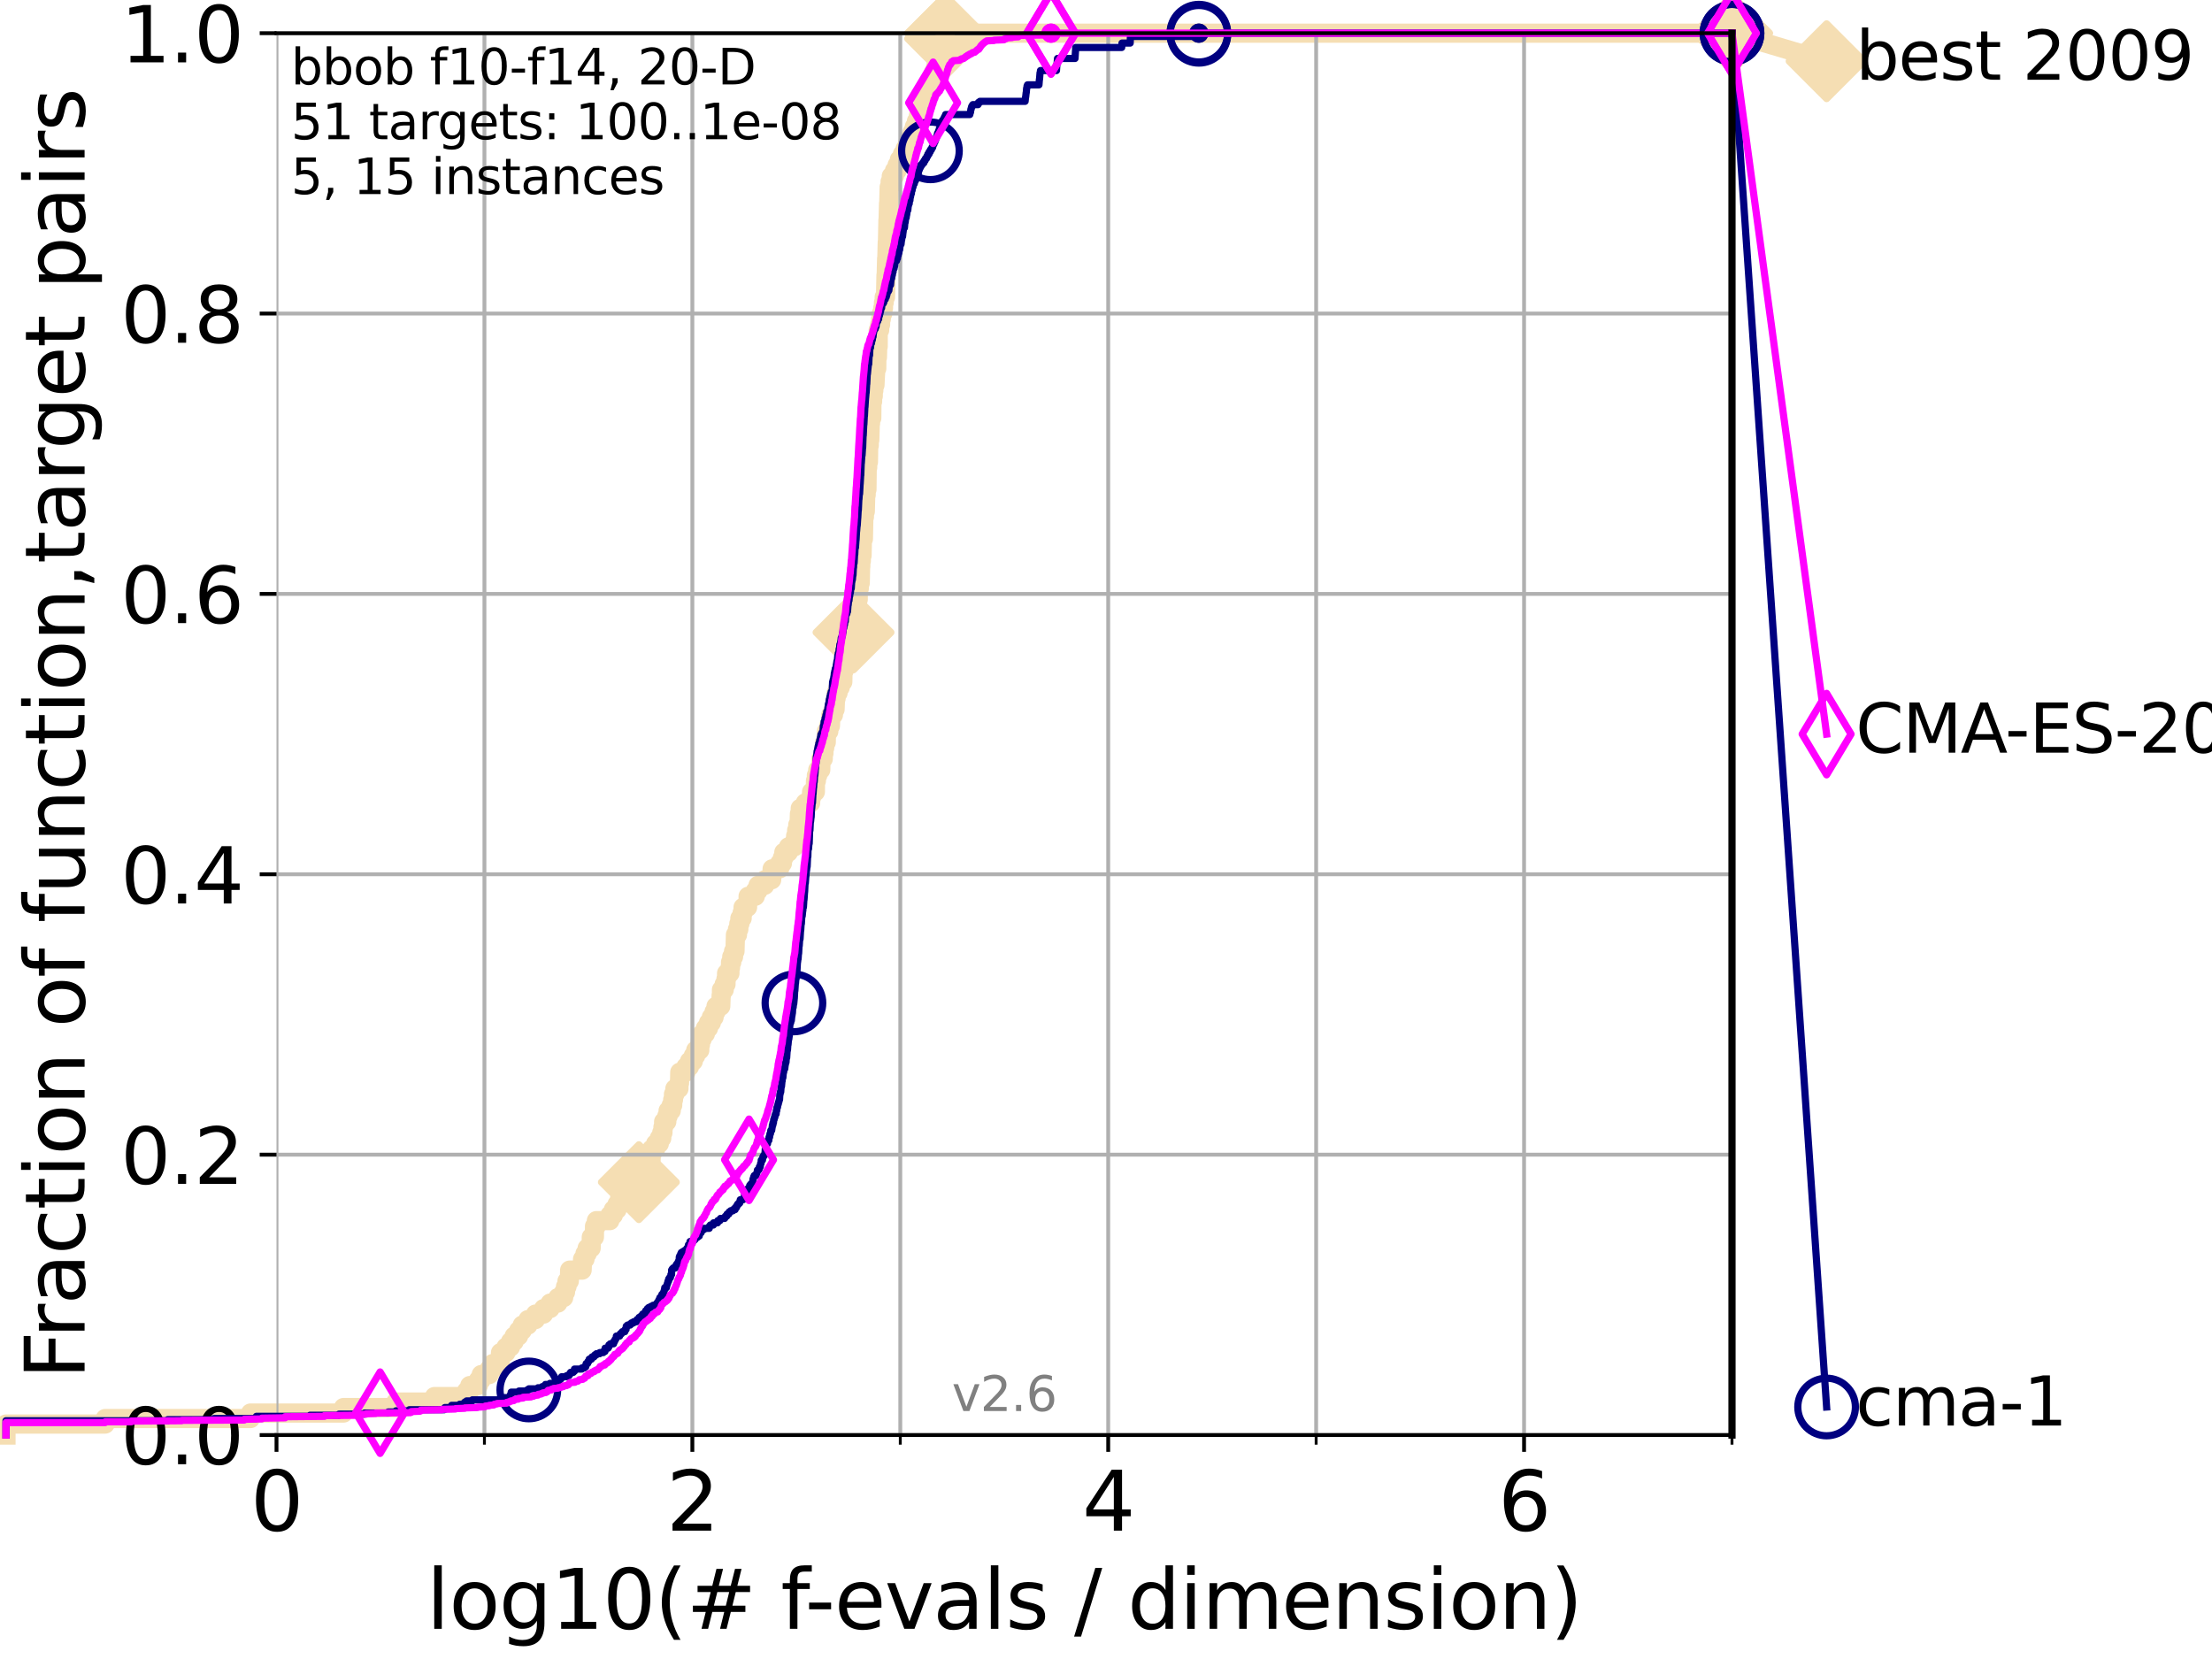 <?xml version="1.0" encoding="utf-8" standalone="no"?>
<!DOCTYPE svg PUBLIC "-//W3C//DTD SVG 1.1//EN"
  "http://www.w3.org/Graphics/SVG/1.1/DTD/svg11.dtd">
<svg xmlns:xlink="http://www.w3.org/1999/xlink" width="460.8pt" height="345.6pt" viewBox="0 0 460.8 345.6" xmlns="http://www.w3.org/2000/svg" version="1.1">
 <defs>
  <style type="text/css">*{stroke-linejoin: round; stroke-linecap: butt}</style>
 </defs>
 <g id="figure_1">
  <g id="patch_1">
   <path d="M 0 345.6 
L 460.8 345.6 
L 460.8 0 
L 0 0 
z
" style="fill: #ffffff"/>
  </g>
  <g id="axes_1">
   <g id="patch_2">
    <path d="M 57.6 298.944 
L 360.806 298.944 
L 360.806 6.912 
L 57.6 6.912 
z
" style="fill: #ffffff"/>
   </g>
   <g id="line2d_1">
    <path d="M 1.246 298.944 
L 1.246 296.654 
L 21.912 296.654 
L 21.912 295.508 
L 52.188 295.508 
L 52.188 294.363 
L 71.557 294.363 
L 71.557 293.218 
L 82.464 293.218 
L 82.464 292.073 
L 90.505 292.073 
L 90.505 290.927 
L 97.182 290.927 
L 97.182 289.782 
L 97.858 289.782 
L 97.858 288.637 
L 99.651 288.637 
L 99.651 287.492 
L 100.245 287.492 
L 100.245 286.347 
L 101.922 286.347 
L 101.922 285.201 
L 102.622 285.201 
L 102.622 284.056 
L 104.188 284.056 
L 104.266 281.766 
L 105.411 281.766 
L 105.411 280.62 
L 106.35 280.62 
L 106.35 279.475 
L 107.11 279.475 
L 107.11 278.33 
L 108.034 278.33 
L 108.034 277.185 
L 108.792 277.185 
L 108.792 276.04 
L 109.99 276.04 
L 109.99 274.894 
L 111.55 274.894 
L 111.55 273.749 
L 113.235 273.749 
L 113.235 272.604 
L 114.602 272.604 
L 114.602 271.459 
L 116.212 271.459 
L 116.212 270.313 
L 117.423 270.313 
L 117.423 269.168 
L 117.81 269.168 
L 117.81 268.023 
L 118.114 268.023 
L 118.114 266.878 
L 118.598 266.878 
L 118.672 264.587 
L 121.266 264.587 
L 121.361 262.297 
L 121.862 262.297 
L 121.862 261.152 
L 122.32 261.152 
L 122.32 260.006 
L 123.145 260.006 
L 123.174 257.716 
L 123.825 257.716 
L 123.853 255.426 
L 124.238 255.426 
L 124.238 254.28 
L 127.041 254.28 
L 127.041 253.135 
L 127.777 253.135 
L 127.777 251.99 
L 128.55 251.99 
L 128.55 250.845 
L 129.062 250.845 
L 129.062 249.699 
L 129.866 249.699 
L 129.866 248.554 
L 131.229 248.554 
L 131.229 247.409 
L 131.965 247.409 
L 131.965 246.264 
L 133.086 246.264 
L 133.086 245.118 
L 134.113 245.118 
L 134.113 243.973 
L 134.479 243.973 
L 134.479 242.828 
L 134.901 242.828 
L 134.901 241.683 
L 135.628 241.683 
L 135.732 239.392 
L 136.57 239.392 
L 136.57 238.247 
L 137.345 238.247 
L 137.345 237.102 
L 137.854 237.102 
L 137.854 235.957 
L 138.103 235.957 
L 138.103 234.811 
L 138.246 234.811 
L 138.246 233.666 
L 138.906 233.666 
L 138.906 232.521 
L 139.179 232.521 
L 139.179 231.376 
L 139.832 231.376 
L 139.832 230.231 
L 140.138 230.231 
L 140.138 229.085 
L 140.301 229.085 
L 140.301 227.94 
L 140.589 227.94 
L 140.589 226.795 
L 141.437 226.795 
L 141.437 225.65 
L 141.557 225.65 
L 141.611 223.359 
L 142.896 223.359 
L 142.896 222.214 
L 143.638 222.214 
L 143.638 221.069 
L 144.427 221.069 
L 144.427 219.924 
L 144.932 219.924 
L 144.932 218.778 
L 145.774 218.778 
L 145.774 217.633 
L 145.92 217.633 
L 145.92 216.488 
L 146.261 216.488 
L 146.261 215.343 
L 146.949 215.343 
L 146.949 214.197 
L 147.589 214.197 
L 147.589 213.052 
L 148.186 213.052 
L 148.186 211.907 
L 148.756 211.907 
L 148.756 210.762 
L 149.159 210.762 
L 149.159 209.617 
L 150.152 209.617 
L 150.228 207.326 
L 150.296 207.326 
L 150.296 206.181 
L 150.86 206.181 
L 150.86 205.036 
L 151.24 205.036 
L 151.24 203.89 
L 151.362 203.89 
L 151.362 202.745 
L 152.057 202.745 
L 152.057 201.6 
L 152.181 201.6 
L 152.181 200.455 
L 152.438 200.455 
L 152.438 199.31 
L 152.811 199.31 
L 152.811 198.164 
L 153.113 198.164 
L 153.207 194.729 
L 153.628 194.729 
L 153.628 193.583 
L 153.911 193.583 
L 153.911 192.438 
L 154.129 192.438 
L 154.129 191.293 
L 154.601 191.293 
L 154.601 190.148 
L 154.795 190.148 
L 154.795 189.003 
L 155.732 189.003 
L 155.732 187.857 
L 155.844 187.857 
L 155.844 186.712 
L 157.34 186.712 
L 157.34 185.567 
L 157.917 185.567 
L 157.917 184.422 
L 159.317 184.422 
L 159.317 183.276 
L 160.758 183.276 
L 160.852 180.986 
L 162.41 180.986 
L 162.41 179.841 
L 162.991 179.841 
L 162.991 178.696 
L 163.284 178.696 
L 163.284 177.55 
L 164.25 177.55 
L 164.25 176.405 
L 165.49 176.405 
L 165.49 175.26 
L 165.749 175.26 
L 165.749 174.115 
L 165.958 174.115 
L 165.958 172.969 
L 166.193 172.969 
L 166.193 171.824 
L 166.452 171.824 
L 166.535 169.534 
L 166.707 169.534 
L 166.707 168.389 
L 167.756 168.389 
L 167.756 167.243 
L 168.875 167.243 
L 168.875 166.098 
L 169.07 166.098 
L 169.07 164.953 
L 169.857 164.953 
L 169.876 162.662 
L 170.067 162.662 
L 170.067 161.517 
L 170.351 161.517 
L 170.351 160.372 
L 170.979 160.372 
L 171.022 158.082 
L 171.496 158.082 
L 171.496 156.936 
L 171.639 156.936 
L 171.639 155.791 
L 171.802 155.791 
L 171.802 154.646 
L 172.125 154.646 
L 172.168 152.355 
L 172.654 152.355 
L 172.654 151.21 
L 172.991 151.21 
L 173.085 148.92 
L 173.617 148.92 
L 173.617 147.774 
L 173.961 147.774 
L 174.053 145.484 
L 174.176 145.484 
L 174.176 144.339 
L 174.58 144.339 
L 174.58 143.194 
L 175.033 143.194 
L 175.033 142.048 
L 175.571 142.048 
L 175.619 139.758 
L 175.841 139.758 
L 175.841 138.613 
L 175.998 138.613 
L 175.998 137.467 
L 176.439 137.467 
L 176.439 136.322 
L 176.796 136.322 
L 176.796 135.177 
L 177.259 135.177 
L 177.259 134.032 
L 177.601 134.032 
L 177.601 132.887 
L 177.802 132.887 
L 177.802 131.741 
L 178.008 131.741 
L 178.111 129.451 
L 178.326 129.451 
L 178.378 127.16 
L 178.564 127.16 
L 178.579 124.87 
L 178.787 124.87 
L 178.788 122.58 
L 179.006 122.58 
L 179.006 121.434 
L 179.205 121.434 
L 179.279 117.999 
L 179.32 117.999 
L 179.32 116.853 
L 179.432 116.853 
L 179.432 115.708 
L 179.583 115.708 
L 179.655 112.273 
L 179.861 112.273 
L 179.957 107.692 
L 180.071 107.692 
L 180.071 106.546 
L 180.257 106.546 
L 180.347 103.111 
L 180.441 103.111 
L 180.441 101.966 
L 180.602 101.966 
L 180.659 97.385 
L 180.758 97.385 
L 180.758 96.239 
L 180.911 96.239 
L 180.967 92.804 
L 181.078 92.804 
L 181.078 91.659 
L 181.191 91.659 
L 181.294 88.223 
L 181.35 88.223 
L 181.35 87.078 
L 181.607 87.078 
L 181.642 83.642 
L 181.778 83.642 
L 181.778 82.497 
L 181.921 82.497 
L 181.921 81.352 
L 182.033 81.352 
L 182.033 80.206 
L 182.271 80.206 
L 182.378 77.916 
L 182.393 77.916 
L 182.393 76.771 
L 182.644 76.771 
L 182.661 74.48 
L 182.783 74.48 
L 182.845 72.19 
L 182.941 72.19 
L 182.951 68.754 
L 183.25 68.754 
L 183.25 67.609 
L 183.444 67.609 
L 183.444 66.464 
L 183.592 66.464 
L 183.592 65.318 
L 183.895 65.318 
L 183.895 64.173 
L 184.044 64.173 
L 184.044 63.028 
L 184.193 63.028 
L 184.193 61.883 
L 184.466 61.883 
L 184.569 57.302 
L 184.612 57.302 
L 184.701 53.866 
L 184.741 53.866 
L 184.833 50.43 
L 184.874 50.43 
L 184.972 45.85 
L 185.008 45.85 
L 185.097 42.414 
L 185.139 42.414 
L 185.231 38.978 
L 185.427 38.978 
L 185.427 37.833 
L 185.673 37.833 
L 185.673 36.688 
L 186.331 36.688 
L 186.331 35.543 
L 186.884 35.543 
L 186.884 34.397 
L 187.353 34.397 
L 187.353 33.252 
L 187.99 33.252 
L 187.99 32.107 
L 188.575 32.107 
L 188.575 30.962 
L 189.096 30.962 
L 189.096 29.816 
L 189.566 29.816 
L 189.566 28.671 
L 190.025 28.671 
L 190.025 27.526 
L 190.478 27.526 
L 190.478 26.381 
L 190.911 26.381 
L 190.911 25.236 
L 191.329 25.236 
L 191.329 24.09 
L 191.792 24.09 
L 191.792 22.945 
L 192.228 22.945 
L 192.228 21.8 
L 192.674 21.8 
L 192.674 20.655 
L 193.086 20.655 
L 193.086 19.509 
L 193.486 19.509 
L 193.486 18.364 
L 193.869 18.364 
L 193.869 17.219 
L 194.235 17.219 
L 194.235 16.074 
L 194.548 16.074 
L 194.548 14.929 
L 194.937 14.929 
L 194.937 13.783 
L 195.299 13.783 
L 195.299 12.638 
L 195.666 12.638 
L 195.666 11.493 
L 195.957 11.493 
L 195.957 10.348 
L 196.296 10.348 
L 196.296 9.202 
L 196.601 9.202 
L 196.601 8.057 
L 196.884 8.057 
L 196.884 6.912 
L 360.806 6.912 
L 360.806 6.912 
" style="fill: none; stroke: #f5deb3; stroke-width: 4; stroke-linecap: square"/>
   </g>
   <g id="line2d_2">
    <defs>
     <path id="mc183bc8bc3" d="M -0 7.778 
L 7.778 0 
L 0 -7.778 
L -7.778 -0 
z
" style="stroke: #f5deb3; stroke-width: 1.5; stroke-linejoin: miter"/>
    </defs>
    <g>
     <use xlink:href="#mc183bc8bc3" x="133.086" y="246.264" style="fill: #f5deb3; stroke: #f5deb3; stroke-width: 1.5; stroke-linejoin: miter"/>
     <use xlink:href="#mc183bc8bc3" x="177.802" y="131.741" style="fill: #f5deb3; stroke: #f5deb3; stroke-width: 1.5; stroke-linejoin: miter"/>
     <use xlink:href="#mc183bc8bc3" x="196.884" y="8.057" style="fill: #f5deb3; stroke: #f5deb3; stroke-width: 1.5; stroke-linejoin: miter"/>
     <use xlink:href="#mc183bc8bc3" x="196.884" y="6.912" style="fill: #f5deb3; stroke: #f5deb3; stroke-width: 1.5; stroke-linejoin: miter"/>
     <use xlink:href="#mc183bc8bc3" x="196.884" y="6.912" style="fill: #f5deb3; stroke: #f5deb3; stroke-width: 1.5; stroke-linejoin: miter"/>
     <use xlink:href="#mc183bc8bc3" x="360.806" y="6.912" style="fill: #f5deb3; stroke: #f5deb3; stroke-width: 1.5; stroke-linejoin: miter"/>
    </g>
   </g>
   <g id="line2d_3">
    <path style="fill: none; stroke: #f5deb3; stroke-width: 4; stroke-linecap: square"/>
    <g/>
   </g>
   <g id="line2d_4">
    <path d="M 360.806 6.912 
L 380.515 12.753 
" style="fill: none; stroke: #f5deb3; stroke-width: 4; stroke-linecap: square"/>
    <g>
     <use xlink:href="#mc183bc8bc3" x="360.806" y="6.912" style="fill: #f5deb3; stroke: #f5deb3; stroke-width: 1.5; stroke-linejoin: miter"/>
     <use xlink:href="#mc183bc8bc3" x="380.515" y="12.753" style="fill: #f5deb3; stroke: #f5deb3; stroke-width: 1.5; stroke-linejoin: miter"/>
    </g>
   </g>
   <g id="matplotlib.axis_1">
    <g id="xtick_1">
     <g id="line2d_5">
      <path d="M 57.6 298.944 
L 57.6 6.912 
" clip-path="url(#p8517bca2fc)" style="fill: none; stroke: #b0b0b0; stroke-width: 0.8; stroke-linecap: square"/>
     </g>
     <g id="line2d_6">
      <defs>
       <path id="md2aba3e36c" d="M 0 0 
L 0 3.5 
" style="stroke: #000000; stroke-width: 0.8"/>
      </defs>
      <g>
       <use xlink:href="#md2aba3e36c" x="57.6" y="298.944" style="stroke: #000000; stroke-width: 0.8"/>
      </g>
     </g>
     <g id="text_1">
      <!-- 0 -->
      <g transform="translate(52.192 318.861)scale(0.17 -0.17)">
       <defs>
        <path id="DejaVuSans-30" d="M 2034 4250 
Q 1547 4250 1301 3770 
Q 1056 3291 1056 2328 
Q 1056 1369 1301 889 
Q 1547 409 2034 409 
Q 2525 409 2770 889 
Q 3016 1369 3016 2328 
Q 3016 3291 2770 3770 
Q 2525 4250 2034 4250 
z
M 2034 4750 
Q 2819 4750 3233 4129 
Q 3647 3509 3647 2328 
Q 3647 1150 3233 529 
Q 2819 -91 2034 -91 
Q 1250 -91 836 529 
Q 422 1150 422 2328 
Q 422 3509 836 4129 
Q 1250 4750 2034 4750 
z
" transform="scale(0.016)"/>
       </defs>
       <use xlink:href="#DejaVuSans-30"/>
      </g>
     </g>
    </g>
    <g id="xtick_2">
     <g id="line2d_7">
      <path d="M 144.23 298.944 
L 144.23 6.912 
" clip-path="url(#p8517bca2fc)" style="fill: none; stroke: #b0b0b0; stroke-width: 0.8; stroke-linecap: square"/>
     </g>
     <g id="line2d_8">
      <g>
       <use xlink:href="#md2aba3e36c" x="144.23" y="298.944" style="stroke: #000000; stroke-width: 0.8"/>
      </g>
     </g>
     <g id="text_2">
      <!-- 2 -->
      <g transform="translate(138.822 318.861)scale(0.17 -0.17)">
       <defs>
        <path id="DejaVuSans-32" d="M 1228 531 
L 3431 531 
L 3431 0 
L 469 0 
L 469 531 
Q 828 903 1448 1529 
Q 2069 2156 2228 2338 
Q 2531 2678 2651 2914 
Q 2772 3150 2772 3378 
Q 2772 3750 2511 3984 
Q 2250 4219 1831 4219 
Q 1534 4219 1204 4116 
Q 875 4013 500 3803 
L 500 4441 
Q 881 4594 1212 4672 
Q 1544 4750 1819 4750 
Q 2544 4750 2975 4387 
Q 3406 4025 3406 3419 
Q 3406 3131 3298 2873 
Q 3191 2616 2906 2266 
Q 2828 2175 2409 1742 
Q 1991 1309 1228 531 
z
" transform="scale(0.016)"/>
       </defs>
       <use xlink:href="#DejaVuSans-32"/>
      </g>
     </g>
    </g>
    <g id="xtick_3">
     <g id="line2d_9">
      <path d="M 230.861 298.944 
L 230.861 6.912 
" clip-path="url(#p8517bca2fc)" style="fill: none; stroke: #b0b0b0; stroke-width: 0.8; stroke-linecap: square"/>
     </g>
     <g id="line2d_10">
      <g>
       <use xlink:href="#md2aba3e36c" x="230.861" y="298.944" style="stroke: #000000; stroke-width: 0.8"/>
      </g>
     </g>
     <g id="text_3">
      <!-- 4 -->
      <g transform="translate(225.453 318.861)scale(0.17 -0.17)">
       <defs>
        <path id="DejaVuSans-34" d="M 2419 4116 
L 825 1625 
L 2419 1625 
L 2419 4116 
z
M 2253 4666 
L 3047 4666 
L 3047 1625 
L 3713 1625 
L 3713 1100 
L 3047 1100 
L 3047 0 
L 2419 0 
L 2419 1100 
L 313 1100 
L 313 1709 
L 2253 4666 
z
" transform="scale(0.016)"/>
       </defs>
       <use xlink:href="#DejaVuSans-34"/>
      </g>
     </g>
    </g>
    <g id="xtick_4">
     <g id="line2d_11">
      <path d="M 317.491 298.944 
L 317.491 6.912 
" clip-path="url(#p8517bca2fc)" style="fill: none; stroke: #b0b0b0; stroke-width: 0.8; stroke-linecap: square"/>
     </g>
     <g id="line2d_12">
      <g>
       <use xlink:href="#md2aba3e36c" x="317.491" y="298.944" style="stroke: #000000; stroke-width: 0.8"/>
      </g>
     </g>
     <g id="text_4">
      <!-- 6 -->
      <g transform="translate(312.083 318.861)scale(0.17 -0.17)">
       <defs>
        <path id="DejaVuSans-36" d="M 2113 2584 
Q 1688 2584 1439 2293 
Q 1191 2003 1191 1497 
Q 1191 994 1439 701 
Q 1688 409 2113 409 
Q 2538 409 2786 701 
Q 3034 994 3034 1497 
Q 3034 2003 2786 2293 
Q 2538 2584 2113 2584 
z
M 3366 4563 
L 3366 3988 
Q 3128 4100 2886 4159 
Q 2644 4219 2406 4219 
Q 1781 4219 1451 3797 
Q 1122 3375 1075 2522 
Q 1259 2794 1537 2939 
Q 1816 3084 2150 3084 
Q 2853 3084 3261 2657 
Q 3669 2231 3669 1497 
Q 3669 778 3244 343 
Q 2819 -91 2113 -91 
Q 1303 -91 875 529 
Q 447 1150 447 2328 
Q 447 3434 972 4092 
Q 1497 4750 2381 4750 
Q 2619 4750 2861 4703 
Q 3103 4656 3366 4563 
z
" transform="scale(0.016)"/>
       </defs>
       <use xlink:href="#DejaVuSans-36"/>
      </g>
     </g>
    </g>
    <g id="xtick_5">
     <g id="line2d_13">
      <path d="M 100.915 298.944 
L 100.915 6.912 
" clip-path="url(#p8517bca2fc)" style="fill: none; stroke: #b0b0b0; stroke-width: 0.8; stroke-linecap: square"/>
     </g>
     <g id="line2d_14">
      <defs>
       <path id="m1152e67d3f" d="M 0 0 
L 0 2 
" style="stroke: #000000; stroke-width: 0.6"/>
      </defs>
      <g>
       <use xlink:href="#m1152e67d3f" x="100.915" y="298.944" style="stroke: #000000; stroke-width: 0.6"/>
      </g>
     </g>
    </g>
    <g id="xtick_6">
     <g id="line2d_15">
      <path d="M 187.546 298.944 
L 187.546 6.912 
" clip-path="url(#p8517bca2fc)" style="fill: none; stroke: #b0b0b0; stroke-width: 0.8; stroke-linecap: square"/>
     </g>
     <g id="line2d_16">
      <g>
       <use xlink:href="#m1152e67d3f" x="187.546" y="298.944" style="stroke: #000000; stroke-width: 0.6"/>
      </g>
     </g>
    </g>
    <g id="xtick_7">
     <g id="line2d_17">
      <path d="M 274.176 298.944 
L 274.176 6.912 
" clip-path="url(#p8517bca2fc)" style="fill: none; stroke: #b0b0b0; stroke-width: 0.8; stroke-linecap: square"/>
     </g>
     <g id="line2d_18">
      <g>
       <use xlink:href="#m1152e67d3f" x="274.176" y="298.944" style="stroke: #000000; stroke-width: 0.6"/>
      </g>
     </g>
    </g>
    <g id="xtick_8">
     <g id="line2d_19">
      <path d="M 360.806 298.944 
L 360.806 6.912 
" clip-path="url(#p8517bca2fc)" style="fill: none; stroke: #b0b0b0; stroke-width: 0.8; stroke-linecap: square"/>
     </g>
     <g id="line2d_20">
      <g>
       <use xlink:href="#m1152e67d3f" x="360.806" y="298.944" style="stroke: #000000; stroke-width: 0.6"/>
      </g>
     </g>
    </g>
    <g id="text_5">
     <!-- log10(# f-evals / dimension) -->
     <g transform="translate(88.823 339.314)scale(0.17 -0.17)">
      <defs>
       <path id="DejaVuSans-6c" d="M 603 4863 
L 1178 4863 
L 1178 0 
L 603 0 
L 603 4863 
z
" transform="scale(0.016)"/>
       <path id="DejaVuSans-6f" d="M 1959 3097 
Q 1497 3097 1228 2736 
Q 959 2375 959 1747 
Q 959 1119 1226 758 
Q 1494 397 1959 397 
Q 2419 397 2687 759 
Q 2956 1122 2956 1747 
Q 2956 2369 2687 2733 
Q 2419 3097 1959 3097 
z
M 1959 3584 
Q 2709 3584 3137 3096 
Q 3566 2609 3566 1747 
Q 3566 888 3137 398 
Q 2709 -91 1959 -91 
Q 1206 -91 779 398 
Q 353 888 353 1747 
Q 353 2609 779 3096 
Q 1206 3584 1959 3584 
z
" transform="scale(0.016)"/>
       <path id="DejaVuSans-67" d="M 2906 1791 
Q 2906 2416 2648 2759 
Q 2391 3103 1925 3103 
Q 1463 3103 1205 2759 
Q 947 2416 947 1791 
Q 947 1169 1205 825 
Q 1463 481 1925 481 
Q 2391 481 2648 825 
Q 2906 1169 2906 1791 
z
M 3481 434 
Q 3481 -459 3084 -895 
Q 2688 -1331 1869 -1331 
Q 1566 -1331 1297 -1286 
Q 1028 -1241 775 -1147 
L 775 -588 
Q 1028 -725 1275 -790 
Q 1522 -856 1778 -856 
Q 2344 -856 2625 -561 
Q 2906 -266 2906 331 
L 2906 616 
Q 2728 306 2450 153 
Q 2172 0 1784 0 
Q 1141 0 747 490 
Q 353 981 353 1791 
Q 353 2603 747 3093 
Q 1141 3584 1784 3584 
Q 2172 3584 2450 3431 
Q 2728 3278 2906 2969 
L 2906 3500 
L 3481 3500 
L 3481 434 
z
" transform="scale(0.016)"/>
       <path id="DejaVuSans-31" d="M 794 531 
L 1825 531 
L 1825 4091 
L 703 3866 
L 703 4441 
L 1819 4666 
L 2450 4666 
L 2450 531 
L 3481 531 
L 3481 0 
L 794 0 
L 794 531 
z
" transform="scale(0.016)"/>
       <path id="DejaVuSans-28" d="M 1984 4856 
Q 1566 4138 1362 3434 
Q 1159 2731 1159 2009 
Q 1159 1288 1364 580 
Q 1569 -128 1984 -844 
L 1484 -844 
Q 1016 -109 783 600 
Q 550 1309 550 2009 
Q 550 2706 781 3412 
Q 1013 4119 1484 4856 
L 1984 4856 
z
" transform="scale(0.016)"/>
       <path id="DejaVuSans-23" d="M 3272 2816 
L 2363 2816 
L 2100 1772 
L 3016 1772 
L 3272 2816 
z
M 2803 4594 
L 2478 3297 
L 3391 3297 
L 3719 4594 
L 4219 4594 
L 3897 3297 
L 4872 3297 
L 4872 2816 
L 3775 2816 
L 3519 1772 
L 4513 1772 
L 4513 1294 
L 3397 1294 
L 3072 0 
L 2572 0 
L 2894 1294 
L 1978 1294 
L 1656 0 
L 1153 0 
L 1478 1294 
L 494 1294 
L 494 1772 
L 1594 1772 
L 1856 2816 
L 850 2816 
L 850 3297 
L 1978 3297 
L 2297 4594 
L 2803 4594 
z
" transform="scale(0.016)"/>
       <path id="DejaVuSans-20" transform="scale(0.016)"/>
       <path id="DejaVuSans-66" d="M 2375 4863 
L 2375 4384 
L 1825 4384 
Q 1516 4384 1395 4259 
Q 1275 4134 1275 3809 
L 1275 3500 
L 2222 3500 
L 2222 3053 
L 1275 3053 
L 1275 0 
L 697 0 
L 697 3053 
L 147 3053 
L 147 3500 
L 697 3500 
L 697 3744 
Q 697 4328 969 4595 
Q 1241 4863 1831 4863 
L 2375 4863 
z
" transform="scale(0.016)"/>
       <path id="DejaVuSans-2d" d="M 313 2009 
L 1997 2009 
L 1997 1497 
L 313 1497 
L 313 2009 
z
" transform="scale(0.016)"/>
       <path id="DejaVuSans-65" d="M 3597 1894 
L 3597 1613 
L 953 1613 
Q 991 1019 1311 708 
Q 1631 397 2203 397 
Q 2534 397 2845 478 
Q 3156 559 3463 722 
L 3463 178 
Q 3153 47 2828 -22 
Q 2503 -91 2169 -91 
Q 1331 -91 842 396 
Q 353 884 353 1716 
Q 353 2575 817 3079 
Q 1281 3584 2069 3584 
Q 2775 3584 3186 3129 
Q 3597 2675 3597 1894 
z
M 3022 2063 
Q 3016 2534 2758 2815 
Q 2500 3097 2075 3097 
Q 1594 3097 1305 2825 
Q 1016 2553 972 2059 
L 3022 2063 
z
" transform="scale(0.016)"/>
       <path id="DejaVuSans-76" d="M 191 3500 
L 800 3500 
L 1894 563 
L 2988 3500 
L 3597 3500 
L 2284 0 
L 1503 0 
L 191 3500 
z
" transform="scale(0.016)"/>
       <path id="DejaVuSans-61" d="M 2194 1759 
Q 1497 1759 1228 1600 
Q 959 1441 959 1056 
Q 959 750 1161 570 
Q 1363 391 1709 391 
Q 2188 391 2477 730 
Q 2766 1069 2766 1631 
L 2766 1759 
L 2194 1759 
z
M 3341 1997 
L 3341 0 
L 2766 0 
L 2766 531 
Q 2569 213 2275 61 
Q 1981 -91 1556 -91 
Q 1019 -91 701 211 
Q 384 513 384 1019 
Q 384 1609 779 1909 
Q 1175 2209 1959 2209 
L 2766 2209 
L 2766 2266 
Q 2766 2663 2505 2880 
Q 2244 3097 1772 3097 
Q 1472 3097 1187 3025 
Q 903 2953 641 2809 
L 641 3341 
Q 956 3463 1253 3523 
Q 1550 3584 1831 3584 
Q 2591 3584 2966 3190 
Q 3341 2797 3341 1997 
z
" transform="scale(0.016)"/>
       <path id="DejaVuSans-73" d="M 2834 3397 
L 2834 2853 
Q 2591 2978 2328 3040 
Q 2066 3103 1784 3103 
Q 1356 3103 1142 2972 
Q 928 2841 928 2578 
Q 928 2378 1081 2264 
Q 1234 2150 1697 2047 
L 1894 2003 
Q 2506 1872 2764 1633 
Q 3022 1394 3022 966 
Q 3022 478 2636 193 
Q 2250 -91 1575 -91 
Q 1294 -91 989 -36 
Q 684 19 347 128 
L 347 722 
Q 666 556 975 473 
Q 1284 391 1588 391 
Q 1994 391 2212 530 
Q 2431 669 2431 922 
Q 2431 1156 2273 1281 
Q 2116 1406 1581 1522 
L 1381 1569 
Q 847 1681 609 1914 
Q 372 2147 372 2553 
Q 372 3047 722 3315 
Q 1072 3584 1716 3584 
Q 2034 3584 2315 3537 
Q 2597 3491 2834 3397 
z
" transform="scale(0.016)"/>
       <path id="DejaVuSans-2f" d="M 1625 4666 
L 2156 4666 
L 531 -594 
L 0 -594 
L 1625 4666 
z
" transform="scale(0.016)"/>
       <path id="DejaVuSans-64" d="M 2906 2969 
L 2906 4863 
L 3481 4863 
L 3481 0 
L 2906 0 
L 2906 525 
Q 2725 213 2448 61 
Q 2172 -91 1784 -91 
Q 1150 -91 751 415 
Q 353 922 353 1747 
Q 353 2572 751 3078 
Q 1150 3584 1784 3584 
Q 2172 3584 2448 3432 
Q 2725 3281 2906 2969 
z
M 947 1747 
Q 947 1113 1208 752 
Q 1469 391 1925 391 
Q 2381 391 2643 752 
Q 2906 1113 2906 1747 
Q 2906 2381 2643 2742 
Q 2381 3103 1925 3103 
Q 1469 3103 1208 2742 
Q 947 2381 947 1747 
z
" transform="scale(0.016)"/>
       <path id="DejaVuSans-69" d="M 603 3500 
L 1178 3500 
L 1178 0 
L 603 0 
L 603 3500 
z
M 603 4863 
L 1178 4863 
L 1178 4134 
L 603 4134 
L 603 4863 
z
" transform="scale(0.016)"/>
       <path id="DejaVuSans-6d" d="M 3328 2828 
Q 3544 3216 3844 3400 
Q 4144 3584 4550 3584 
Q 5097 3584 5394 3201 
Q 5691 2819 5691 2113 
L 5691 0 
L 5113 0 
L 5113 2094 
Q 5113 2597 4934 2840 
Q 4756 3084 4391 3084 
Q 3944 3084 3684 2787 
Q 3425 2491 3425 1978 
L 3425 0 
L 2847 0 
L 2847 2094 
Q 2847 2600 2669 2842 
Q 2491 3084 2119 3084 
Q 1678 3084 1418 2786 
Q 1159 2488 1159 1978 
L 1159 0 
L 581 0 
L 581 3500 
L 1159 3500 
L 1159 2956 
Q 1356 3278 1631 3431 
Q 1906 3584 2284 3584 
Q 2666 3584 2933 3390 
Q 3200 3197 3328 2828 
z
" transform="scale(0.016)"/>
       <path id="DejaVuSans-6e" d="M 3513 2113 
L 3513 0 
L 2938 0 
L 2938 2094 
Q 2938 2591 2744 2837 
Q 2550 3084 2163 3084 
Q 1697 3084 1428 2787 
Q 1159 2491 1159 1978 
L 1159 0 
L 581 0 
L 581 3500 
L 1159 3500 
L 1159 2956 
Q 1366 3272 1645 3428 
Q 1925 3584 2291 3584 
Q 2894 3584 3203 3211 
Q 3513 2838 3513 2113 
z
" transform="scale(0.016)"/>
       <path id="DejaVuSans-29" d="M 513 4856 
L 1013 4856 
Q 1481 4119 1714 3412 
Q 1947 2706 1947 2009 
Q 1947 1309 1714 600 
Q 1481 -109 1013 -844 
L 513 -844 
Q 928 -128 1133 580 
Q 1338 1288 1338 2009 
Q 1338 2731 1133 3434 
Q 928 4138 513 4856 
z
" transform="scale(0.016)"/>
      </defs>
      <use xlink:href="#DejaVuSans-6c"/>
      <use xlink:href="#DejaVuSans-6f" x="27.783"/>
      <use xlink:href="#DejaVuSans-67" x="88.965"/>
      <use xlink:href="#DejaVuSans-31" x="152.441"/>
      <use xlink:href="#DejaVuSans-30" x="216.064"/>
      <use xlink:href="#DejaVuSans-28" x="279.688"/>
      <use xlink:href="#DejaVuSans-23" x="318.701"/>
      <use xlink:href="#DejaVuSans-20" x="402.49"/>
      <use xlink:href="#DejaVuSans-66" x="434.277"/>
      <use xlink:href="#DejaVuSans-2d" x="463.982"/>
      <use xlink:href="#DejaVuSans-65" x="500.066"/>
      <use xlink:href="#DejaVuSans-76" x="561.59"/>
      <use xlink:href="#DejaVuSans-61" x="620.77"/>
      <use xlink:href="#DejaVuSans-6c" x="682.049"/>
      <use xlink:href="#DejaVuSans-73" x="709.832"/>
      <use xlink:href="#DejaVuSans-20" x="761.932"/>
      <use xlink:href="#DejaVuSans-2f" x="793.719"/>
      <use xlink:href="#DejaVuSans-20" x="827.41"/>
      <use xlink:href="#DejaVuSans-64" x="859.197"/>
      <use xlink:href="#DejaVuSans-69" x="922.674"/>
      <use xlink:href="#DejaVuSans-6d" x="950.457"/>
      <use xlink:href="#DejaVuSans-65" x="1047.869"/>
      <use xlink:href="#DejaVuSans-6e" x="1109.393"/>
      <use xlink:href="#DejaVuSans-73" x="1172.771"/>
      <use xlink:href="#DejaVuSans-69" x="1224.871"/>
      <use xlink:href="#DejaVuSans-6f" x="1252.654"/>
      <use xlink:href="#DejaVuSans-6e" x="1313.836"/>
      <use xlink:href="#DejaVuSans-29" x="1377.215"/>
     </g>
    </g>
   </g>
   <g id="matplotlib.axis_2">
    <g id="ytick_1">
     <g id="line2d_21">
      <path d="M 57.6 298.944 
L 360.806 298.944 
" clip-path="url(#p8517bca2fc)" style="fill: none; stroke: #b0b0b0; stroke-width: 0.8; stroke-linecap: square"/>
     </g>
     <g id="line2d_22">
      <defs>
       <path id="mf344579044" d="M 0 0 
L -3.5 0 
" style="stroke: #000000; stroke-width: 0.8"/>
      </defs>
      <g>
       <use xlink:href="#mf344579044" x="57.6" y="298.944" style="stroke: #000000; stroke-width: 0.8"/>
      </g>
     </g>
     <g id="text_6">
      <!-- 0.0 -->
      <g transform="translate(25.155 305.023)scale(0.16 -0.16)">
       <defs>
        <path id="DejaVuSans-2e" d="M 684 794 
L 1344 794 
L 1344 0 
L 684 0 
L 684 794 
z
" transform="scale(0.016)"/>
       </defs>
       <use xlink:href="#DejaVuSans-30"/>
       <use xlink:href="#DejaVuSans-2e" x="63.623"/>
       <use xlink:href="#DejaVuSans-30" x="95.41"/>
      </g>
     </g>
    </g>
    <g id="ytick_2">
     <g id="line2d_23">
      <path d="M 57.6 240.538 
L 360.806 240.538 
" clip-path="url(#p8517bca2fc)" style="fill: none; stroke: #b0b0b0; stroke-width: 0.8; stroke-linecap: square"/>
     </g>
     <g id="line2d_24">
      <g>
       <use xlink:href="#mf344579044" x="57.6" y="240.538" style="stroke: #000000; stroke-width: 0.8"/>
      </g>
     </g>
     <g id="text_7">
      <!-- 0.2 -->
      <g transform="translate(25.155 246.616)scale(0.16 -0.16)">
       <use xlink:href="#DejaVuSans-30"/>
       <use xlink:href="#DejaVuSans-2e" x="63.623"/>
       <use xlink:href="#DejaVuSans-32" x="95.41"/>
      </g>
     </g>
    </g>
    <g id="ytick_3">
     <g id="line2d_25">
      <path d="M 57.6 182.131 
L 360.806 182.131 
" clip-path="url(#p8517bca2fc)" style="fill: none; stroke: #b0b0b0; stroke-width: 0.8; stroke-linecap: square"/>
     </g>
     <g id="line2d_26">
      <g>
       <use xlink:href="#mf344579044" x="57.6" y="182.131" style="stroke: #000000; stroke-width: 0.8"/>
      </g>
     </g>
     <g id="text_8">
      <!-- 0.4 -->
      <g transform="translate(25.155 188.21)scale(0.16 -0.16)">
       <use xlink:href="#DejaVuSans-30"/>
       <use xlink:href="#DejaVuSans-2e" x="63.623"/>
       <use xlink:href="#DejaVuSans-34" x="95.41"/>
      </g>
     </g>
    </g>
    <g id="ytick_4">
     <g id="line2d_27">
      <path d="M 57.6 123.725 
L 360.806 123.725 
" clip-path="url(#p8517bca2fc)" style="fill: none; stroke: #b0b0b0; stroke-width: 0.8; stroke-linecap: square"/>
     </g>
     <g id="line2d_28">
      <g>
       <use xlink:href="#mf344579044" x="57.6" y="123.725" style="stroke: #000000; stroke-width: 0.8"/>
      </g>
     </g>
     <g id="text_9">
      <!-- 0.6 -->
      <g transform="translate(25.155 129.804)scale(0.16 -0.16)">
       <use xlink:href="#DejaVuSans-30"/>
       <use xlink:href="#DejaVuSans-2e" x="63.623"/>
       <use xlink:href="#DejaVuSans-36" x="95.41"/>
      </g>
     </g>
    </g>
    <g id="ytick_5">
     <g id="line2d_29">
      <path d="M 57.6 65.318 
L 360.806 65.318 
" clip-path="url(#p8517bca2fc)" style="fill: none; stroke: #b0b0b0; stroke-width: 0.8; stroke-linecap: square"/>
     </g>
     <g id="line2d_30">
      <g>
       <use xlink:href="#mf344579044" x="57.6" y="65.318" style="stroke: #000000; stroke-width: 0.8"/>
      </g>
     </g>
     <g id="text_10">
      <!-- 0.8 -->
      <g transform="translate(25.155 71.397)scale(0.16 -0.16)">
       <defs>
        <path id="DejaVuSans-38" d="M 2034 2216 
Q 1584 2216 1326 1975 
Q 1069 1734 1069 1313 
Q 1069 891 1326 650 
Q 1584 409 2034 409 
Q 2484 409 2743 651 
Q 3003 894 3003 1313 
Q 3003 1734 2745 1975 
Q 2488 2216 2034 2216 
z
M 1403 2484 
Q 997 2584 770 2862 
Q 544 3141 544 3541 
Q 544 4100 942 4425 
Q 1341 4750 2034 4750 
Q 2731 4750 3128 4425 
Q 3525 4100 3525 3541 
Q 3525 3141 3298 2862 
Q 3072 2584 2669 2484 
Q 3125 2378 3379 2068 
Q 3634 1759 3634 1313 
Q 3634 634 3220 271 
Q 2806 -91 2034 -91 
Q 1263 -91 848 271 
Q 434 634 434 1313 
Q 434 1759 690 2068 
Q 947 2378 1403 2484 
z
M 1172 3481 
Q 1172 3119 1398 2916 
Q 1625 2713 2034 2713 
Q 2441 2713 2670 2916 
Q 2900 3119 2900 3481 
Q 2900 3844 2670 4047 
Q 2441 4250 2034 4250 
Q 1625 4250 1398 4047 
Q 1172 3844 1172 3481 
z
" transform="scale(0.016)"/>
       </defs>
       <use xlink:href="#DejaVuSans-30"/>
       <use xlink:href="#DejaVuSans-2e" x="63.623"/>
       <use xlink:href="#DejaVuSans-38" x="95.41"/>
      </g>
     </g>
    </g>
    <g id="ytick_6">
     <g id="line2d_31">
      <path d="M 57.6 6.912 
L 360.806 6.912 
" clip-path="url(#p8517bca2fc)" style="fill: none; stroke: #b0b0b0; stroke-width: 0.8; stroke-linecap: square"/>
     </g>
     <g id="line2d_32">
      <g>
       <use xlink:href="#mf344579044" x="57.6" y="6.912" style="stroke: #000000; stroke-width: 0.8"/>
      </g>
     </g>
     <g id="text_11">
      <!-- 1.0 -->
      <g transform="translate(25.155 12.991)scale(0.16 -0.16)">
       <use xlink:href="#DejaVuSans-31"/>
       <use xlink:href="#DejaVuSans-2e" x="63.623"/>
       <use xlink:href="#DejaVuSans-30" x="95.41"/>
      </g>
     </g>
    </g>
    <g id="text_12">
     <!-- Fraction of function,target pairs -->
     <g transform="translate(17.62 287.313)rotate(-90)scale(0.17 -0.17)">
      <defs>
       <path id="DejaVuSans-46" d="M 628 4666 
L 3309 4666 
L 3309 4134 
L 1259 4134 
L 1259 2759 
L 3109 2759 
L 3109 2228 
L 1259 2228 
L 1259 0 
L 628 0 
L 628 4666 
z
" transform="scale(0.016)"/>
       <path id="DejaVuSans-72" d="M 2631 2963 
Q 2534 3019 2420 3045 
Q 2306 3072 2169 3072 
Q 1681 3072 1420 2755 
Q 1159 2438 1159 1844 
L 1159 0 
L 581 0 
L 581 3500 
L 1159 3500 
L 1159 2956 
Q 1341 3275 1631 3429 
Q 1922 3584 2338 3584 
Q 2397 3584 2469 3576 
Q 2541 3569 2628 3553 
L 2631 2963 
z
" transform="scale(0.016)"/>
       <path id="DejaVuSans-63" d="M 3122 3366 
L 3122 2828 
Q 2878 2963 2633 3030 
Q 2388 3097 2138 3097 
Q 1578 3097 1268 2742 
Q 959 2388 959 1747 
Q 959 1106 1268 751 
Q 1578 397 2138 397 
Q 2388 397 2633 464 
Q 2878 531 3122 666 
L 3122 134 
Q 2881 22 2623 -34 
Q 2366 -91 2075 -91 
Q 1284 -91 818 406 
Q 353 903 353 1747 
Q 353 2603 823 3093 
Q 1294 3584 2113 3584 
Q 2378 3584 2631 3529 
Q 2884 3475 3122 3366 
z
" transform="scale(0.016)"/>
       <path id="DejaVuSans-74" d="M 1172 4494 
L 1172 3500 
L 2356 3500 
L 2356 3053 
L 1172 3053 
L 1172 1153 
Q 1172 725 1289 603 
Q 1406 481 1766 481 
L 2356 481 
L 2356 0 
L 1766 0 
Q 1100 0 847 248 
Q 594 497 594 1153 
L 594 3053 
L 172 3053 
L 172 3500 
L 594 3500 
L 594 4494 
L 1172 4494 
z
" transform="scale(0.016)"/>
       <path id="DejaVuSans-75" d="M 544 1381 
L 544 3500 
L 1119 3500 
L 1119 1403 
Q 1119 906 1312 657 
Q 1506 409 1894 409 
Q 2359 409 2629 706 
Q 2900 1003 2900 1516 
L 2900 3500 
L 3475 3500 
L 3475 0 
L 2900 0 
L 2900 538 
Q 2691 219 2414 64 
Q 2138 -91 1772 -91 
Q 1169 -91 856 284 
Q 544 659 544 1381 
z
M 1991 3584 
L 1991 3584 
z
" transform="scale(0.016)"/>
       <path id="DejaVuSans-2c" d="M 750 794 
L 1409 794 
L 1409 256 
L 897 -744 
L 494 -744 
L 750 256 
L 750 794 
z
" transform="scale(0.016)"/>
       <path id="DejaVuSans-70" d="M 1159 525 
L 1159 -1331 
L 581 -1331 
L 581 3500 
L 1159 3500 
L 1159 2969 
Q 1341 3281 1617 3432 
Q 1894 3584 2278 3584 
Q 2916 3584 3314 3078 
Q 3713 2572 3713 1747 
Q 3713 922 3314 415 
Q 2916 -91 2278 -91 
Q 1894 -91 1617 61 
Q 1341 213 1159 525 
z
M 3116 1747 
Q 3116 2381 2855 2742 
Q 2594 3103 2138 3103 
Q 1681 3103 1420 2742 
Q 1159 2381 1159 1747 
Q 1159 1113 1420 752 
Q 1681 391 2138 391 
Q 2594 391 2855 752 
Q 3116 1113 3116 1747 
z
" transform="scale(0.016)"/>
      </defs>
      <use xlink:href="#DejaVuSans-46"/>
      <use xlink:href="#DejaVuSans-72" x="50.27"/>
      <use xlink:href="#DejaVuSans-61" x="91.383"/>
      <use xlink:href="#DejaVuSans-63" x="152.662"/>
      <use xlink:href="#DejaVuSans-74" x="207.643"/>
      <use xlink:href="#DejaVuSans-69" x="246.852"/>
      <use xlink:href="#DejaVuSans-6f" x="274.635"/>
      <use xlink:href="#DejaVuSans-6e" x="335.816"/>
      <use xlink:href="#DejaVuSans-20" x="399.195"/>
      <use xlink:href="#DejaVuSans-6f" x="430.982"/>
      <use xlink:href="#DejaVuSans-66" x="492.164"/>
      <use xlink:href="#DejaVuSans-20" x="527.369"/>
      <use xlink:href="#DejaVuSans-66" x="559.156"/>
      <use xlink:href="#DejaVuSans-75" x="594.361"/>
      <use xlink:href="#DejaVuSans-6e" x="657.74"/>
      <use xlink:href="#DejaVuSans-63" x="721.119"/>
      <use xlink:href="#DejaVuSans-74" x="776.1"/>
      <use xlink:href="#DejaVuSans-69" x="815.309"/>
      <use xlink:href="#DejaVuSans-6f" x="843.092"/>
      <use xlink:href="#DejaVuSans-6e" x="904.273"/>
      <use xlink:href="#DejaVuSans-2c" x="967.652"/>
      <use xlink:href="#DejaVuSans-74" x="999.439"/>
      <use xlink:href="#DejaVuSans-61" x="1038.648"/>
      <use xlink:href="#DejaVuSans-72" x="1099.928"/>
      <use xlink:href="#DejaVuSans-67" x="1139.291"/>
      <use xlink:href="#DejaVuSans-65" x="1202.768"/>
      <use xlink:href="#DejaVuSans-74" x="1264.291"/>
      <use xlink:href="#DejaVuSans-20" x="1303.5"/>
      <use xlink:href="#DejaVuSans-70" x="1335.287"/>
      <use xlink:href="#DejaVuSans-61" x="1398.764"/>
      <use xlink:href="#DejaVuSans-69" x="1460.043"/>
      <use xlink:href="#DejaVuSans-72" x="1487.826"/>
      <use xlink:href="#DejaVuSans-73" x="1528.939"/>
     </g>
    </g>
   </g>
   <g id="line2d_33">
    <defs>
     <path id="m3a868c5b35" d="M 0 1.5 
C 0.398 1.5 0.779 1.342 1.061 1.061 
C 1.342 0.779 1.5 0.398 1.5 0 
C 1.5 -0.398 1.342 -0.779 1.061 -1.061 
C 0.779 -1.342 0.398 -1.5 0 -1.5 
C -0.398 -1.5 -0.779 -1.342 -1.061 -1.061 
C -1.342 -0.779 -1.5 -0.398 -1.5 0 
C -1.5 0.398 -1.342 0.779 -1.061 1.061 
C -0.779 1.342 -0.398 1.5 0 1.5 
z
" style="stroke: #f5deb3"/>
    </defs>
    <g>
     <use xlink:href="#m3a868c5b35" x="196.884" y="6.912" style="fill: #f5deb3; stroke: #f5deb3"/>
     <use xlink:href="#m3a868c5b35" x="196.884" y="6.912" style="fill: #f5deb3; stroke: #f5deb3"/>
    </g>
   </g>
   <g id="line2d_34">
    <defs>
     <path id="m96cace4c94" d="M 0 1.5 
C 0.398 1.5 0.779 1.342 1.061 1.061 
C 1.342 0.779 1.5 0.398 1.5 0 
C 1.5 -0.398 1.342 -0.779 1.061 -1.061 
C 0.779 -1.342 0.398 -1.5 0 -1.5 
C -0.398 -1.5 -0.779 -1.342 -1.061 -1.061 
C -1.342 -0.779 -1.5 -0.398 -1.5 0 
C -1.5 0.398 -1.342 0.779 -1.061 1.061 
C -0.779 1.342 -0.398 1.5 0 1.5 
z
" style="stroke: #000080"/>
    </defs>
    <g>
     <use xlink:href="#m96cace4c94" x="249.744" y="6.912" style="fill: #000080; stroke: #000080"/>
     <use xlink:href="#m96cace4c94" x="249.744" y="6.912" style="fill: #000080; stroke: #000080"/>
    </g>
   </g>
   <g id="line2d_35">
    <path d="M 1.246 298.944 
L 1.246 295.966 
L 34.951 295.966 
L 34.951 295.737 
L 44.561 295.737 
L 44.561 295.508 
L 53.402 295.508 
L 53.402 295.05 
L 64.59 295.05 
L 64.59 294.821 
L 70.639 294.821 
L 70.639 294.592 
L 75.933 294.592 
L 75.933 294.363 
L 80.896 294.363 
L 80.896 294.134 
L 82.464 294.134 
L 82.464 293.905 
L 85.256 293.905 
L 85.256 293.676 
L 92.52 293.676 
L 92.52 293.447 
L 92.666 293.447 
L 92.666 293.218 
L 93.935 293.218 
L 93.935 292.989 
L 94.071 292.989 
L 94.071 292.76 
L 95.753 292.76 
L 95.753 292.531 
L 96.6 292.531 
L 96.6 292.302 
L 96.835 292.302 
L 96.835 292.073 
L 97.182 292.073 
L 97.182 291.844 
L 98.403 291.844 
L 98.403 291.615 
L 104.345 291.615 
L 104.345 291.386 
L 104.501 291.386 
L 104.501 291.156 
L 106.066 291.156 
L 106.066 290.927 
L 106.28 290.927 
L 106.35 290.469 
L 106.491 290.469 
L 106.491 290.011 
L 108.098 290.011 
L 108.098 289.782 
L 109.815 289.782 
L 109.815 289.553 
L 110.164 289.553 
L 110.164 289.324 
L 112.077 289.324 
L 112.077 289.095 
L 112.94 289.095 
L 112.94 288.866 
L 113.574 288.866 
L 113.622 288.408 
L 114.556 288.408 
L 114.556 288.179 
L 115.576 288.179 
L 115.576 287.95 
L 116.128 287.95 
L 116.128 287.721 
L 116.419 287.721 
L 116.419 287.492 
L 116.624 287.492 
L 116.624 287.263 
L 116.868 287.263 
L 116.868 287.034 
L 116.988 287.034 
L 116.988 286.805 
L 118.039 286.805 
L 118.039 286.576 
L 118.525 286.576 
L 118.525 286.347 
L 118.708 286.347 
L 118.708 286.117 
L 118.854 286.117 
L 118.854 285.888 
L 119.425 285.888 
L 119.425 285.659 
L 119.669 285.659 
L 119.669 285.201 
L 121.202 285.201 
L 121.202 284.972 
L 121.707 284.972 
L 121.707 284.743 
L 122.016 284.743 
L 122.107 284.056 
L 122.41 284.056 
L 122.5 283.598 
L 122.678 283.598 
L 122.737 283.14 
L 123.203 283.14 
L 123.203 282.911 
L 123.318 282.911 
L 123.318 282.682 
L 123.714 282.682 
L 123.714 282.453 
L 123.936 282.453 
L 123.936 282.224 
L 124.265 282.224 
L 124.265 281.995 
L 124.933 281.995 
L 124.933 281.766 
L 125.679 281.766 
L 125.679 281.537 
L 126.029 281.537 
L 126.053 280.849 
L 126.685 280.849 
L 126.685 280.62 
L 126.828 280.62 
L 126.852 280.162 
L 127.134 280.162 
L 127.134 279.933 
L 127.822 279.933 
L 127.844 279.475 
L 128.023 279.475 
L 128.134 279.017 
L 128.266 279.017 
L 128.376 278.559 
L 128.398 278.559 
L 128.398 278.33 
L 129.083 278.33 
L 129.188 277.872 
L 129.438 277.872 
L 129.438 277.643 
L 129.643 277.643 
L 129.643 277.414 
L 130.167 277.414 
L 130.207 276.956 
L 130.423 276.956 
L 130.462 276.269 
L 130.715 276.269 
L 130.715 276.04 
L 131.266 276.04 
L 131.266 275.81 
L 131.545 275.81 
L 131.545 275.581 
L 131.983 275.581 
L 131.983 275.352 
L 132.569 275.352 
L 132.569 275.123 
L 132.691 275.123 
L 132.691 274.894 
L 133.035 274.894 
L 133.137 274.436 
L 133.474 274.436 
L 133.474 274.207 
L 133.853 274.207 
L 133.869 273.749 
L 134.241 273.749 
L 134.241 273.52 
L 134.416 273.52 
L 134.495 273.062 
L 134.793 273.062 
L 134.87 272.604 
L 135.131 272.604 
L 135.131 272.375 
L 135.584 272.375 
L 135.584 272.146 
L 136.04 272.146 
L 136.04 271.917 
L 136.626 271.917 
L 136.626 271.688 
L 136.837 271.688 
L 136.837 271.459 
L 137.003 271.459 
L 137.003 271.23 
L 137.196 271.23 
L 137.264 270.772 
L 137.372 270.772 
L 137.467 270.313 
L 137.748 270.313 
L 137.814 269.855 
L 137.893 269.855 
L 137.893 269.626 
L 138.168 269.626 
L 138.233 269.168 
L 138.323 269.168 
L 138.387 268.71 
L 138.451 268.71 
L 138.477 268.252 
L 138.819 268.252 
L 138.869 267.794 
L 138.931 267.794 
L 139.031 267.336 
L 139.093 267.336 
L 139.154 266.878 
L 139.289 266.878 
L 139.302 266.42 
L 139.448 266.42 
L 139.448 266.191 
L 139.641 266.191 
L 139.748 265.733 
L 139.76 265.733 
L 139.76 265.503 
L 139.903 265.503 
L 139.903 264.587 
L 140.033 264.587 
L 140.033 264.358 
L 140.243 264.358 
L 140.243 264.129 
L 140.714 264.129 
L 140.782 263.671 
L 140.883 263.671 
L 140.883 263.442 
L 141.062 263.442 
L 141.062 263.213 
L 141.283 263.213 
L 141.316 262.755 
L 141.459 262.755 
L 141.513 261.839 
L 141.6 261.839 
L 141.6 261.61 
L 141.761 261.61 
L 141.815 261.152 
L 141.932 261.152 
L 141.932 260.923 
L 142.29 260.923 
L 142.29 260.694 
L 142.662 260.694 
L 142.662 260.464 
L 142.976 260.464 
L 142.976 260.235 
L 143.116 260.235 
L 143.116 260.006 
L 143.345 260.006 
L 143.413 259.319 
L 143.725 259.319 
L 143.744 258.632 
L 144.23 258.632 
L 144.23 258.403 
L 144.612 258.403 
L 144.612 258.174 
L 144.841 258.174 
L 144.868 257.716 
L 145.362 257.716 
L 145.362 257.487 
L 145.669 257.487 
L 145.678 257.029 
L 145.791 257.029 
L 145.791 256.8 
L 146.049 256.8 
L 146.083 256.342 
L 146.337 256.342 
L 146.337 256.113 
L 146.679 256.113 
L 146.679 255.884 
L 147.754 255.884 
L 147.785 255.426 
L 147.971 255.426 
L 147.971 255.196 
L 148.608 255.196 
L 148.645 254.738 
L 149.482 254.738 
L 149.524 254.28 
L 149.973 254.28 
L 150.084 253.822 
L 150.959 253.822 
L 150.959 253.593 
L 151.103 253.593 
L 151.103 253.364 
L 151.388 253.364 
L 151.465 252.906 
L 151.82 252.906 
L 151.908 252.448 
L 152.212 252.448 
L 152.212 252.219 
L 152.698 252.219 
L 152.698 251.99 
L 153.136 251.99 
L 153.183 251.532 
L 153.433 251.532 
L 153.525 251.074 
L 153.656 251.074 
L 153.656 250.845 
L 153.872 250.845 
L 153.872 250.616 
L 154.101 250.616 
L 154.207 249.928 
L 154.795 249.928 
L 154.795 249.699 
L 154.987 249.699 
L 155.083 249.012 
L 155.099 249.012 
L 155.135 248.554 
L 155.267 248.554 
L 155.345 248.096 
L 155.737 248.096 
L 155.757 247.638 
L 156.076 247.638 
L 156.171 246.951 
L 156.334 246.951 
L 156.334 246.722 
L 156.57 246.722 
L 156.57 246.493 
L 156.784 246.493 
L 156.875 245.577 
L 156.928 245.577 
L 157.019 245.118 
L 157.128 245.118 
L 157.128 244.889 
L 157.522 244.889 
L 157.596 244.431 
L 157.665 244.431 
L 157.752 243.973 
L 157.78 243.973 
L 157.78 243.744 
L 158.048 243.744 
L 158.048 243.515 
L 158.187 243.515 
L 158.192 243.057 
L 158.379 243.057 
L 158.445 242.37 
L 158.551 242.37 
L 158.582 241.683 
L 158.83 241.683 
L 158.921 240.996 
L 159.037 240.996 
L 159.037 240.767 
L 159.199 240.767 
L 159.199 240.538 
L 159.343 240.538 
L 159.435 239.163 
L 159.577 239.163 
L 159.594 238.476 
L 159.73 238.476 
L 159.73 238.247 
L 159.891 238.247 
L 159.96 237.56 
L 160.163 237.56 
L 160.211 236.873 
L 160.327 236.873 
L 160.395 236.186 
L 160.498 236.186 
L 160.57 235.499 
L 160.75 235.499 
L 160.852 234.811 
L 160.867 234.811 
L 160.898 234.353 
L 161.006 234.353 
L 161.014 233.895 
L 161.126 233.895 
L 161.175 233.208 
L 161.271 233.208 
L 161.324 232.75 
L 161.418 232.75 
L 161.46 232.292 
L 161.535 232.292 
L 161.535 232.063 
L 161.68 232.063 
L 161.721 231.376 
L 161.803 231.376 
L 161.862 230.689 
L 161.961 230.689 
L 162.071 230.002 
L 162.133 230.002 
L 162.191 229.543 
L 162.256 229.543 
L 162.328 229.085 
L 162.392 229.085 
L 162.453 227.94 
L 162.51 227.94 
L 162.546 227.482 
L 162.638 227.482 
L 162.722 226.337 
L 162.796 226.337 
L 162.905 225.192 
L 162.939 225.192 
L 162.991 224.504 
L 163.085 224.504 
L 163.188 223.359 
L 163.253 223.359 
L 163.274 222.672 
L 163.471 222.672 
L 163.579 221.756 
L 163.613 221.756 
L 163.663 221.298 
L 163.74 221.298 
L 163.8 220.382 
L 163.876 220.382 
L 163.982 218.778 
L 164.044 218.778 
L 164.123 217.633 
L 164.158 217.633 
L 164.263 216.488 
L 164.318 216.488 
L 164.414 215.801 
L 164.43 215.801 
L 164.533 213.51 
L 164.562 213.51 
L 164.613 213.052 
L 164.714 213.052 
L 164.768 212.594 
L 164.85 212.594 
L 164.938 211.678 
L 164.963 211.678 
L 165.072 210.991 
L 165.078 210.991 
L 165.14 209.846 
L 165.233 209.846 
L 165.288 209.158 
L 165.346 209.158 
L 165.456 208.013 
L 165.465 208.013 
L 165.55 206.41 
L 165.583 206.41 
L 165.692 204.807 
L 165.722 204.807 
L 165.785 203.89 
L 165.845 203.89 
L 165.94 202.516 
L 166.011 202.516 
L 166.12 200.455 
L 166.143 200.455 
L 166.228 199.768 
L 166.255 199.768 
L 166.333 198.622 
L 166.368 198.622 
L 166.455 197.019 
L 166.495 197.019 
L 166.584 195.645 
L 166.661 195.645 
L 166.772 193.812 
L 166.804 193.812 
L 166.886 192.438 
L 166.939 192.438 
L 167.034 190.835 
L 167.113 190.835 
L 167.221 189.69 
L 167.249 189.69 
L 167.265 189.003 
L 167.367 189.003 
L 167.463 187.399 
L 167.496 187.399 
L 167.605 185.796 
L 167.619 185.796 
L 167.708 183.964 
L 167.765 183.964 
L 167.861 182.589 
L 167.88 182.589 
L 167.96 181.444 
L 168.003 181.444 
L 168.109 180.528 
L 168.14 180.528 
L 168.232 178.466 
L 168.288 178.466 
L 168.329 176.863 
L 168.426 176.863 
L 168.519 175.718 
L 168.568 175.718 
L 168.666 172.969 
L 168.725 172.969 
L 168.814 171.137 
L 168.86 171.137 
L 168.951 170.221 
L 168.976 170.221 
L 169.06 168.389 
L 169.097 168.389 
L 169.2 167.243 
L 169.252 167.243 
L 169.344 165.411 
L 169.371 165.411 
L 169.465 164.037 
L 169.487 164.037 
L 169.568 162.891 
L 169.614 162.891 
L 169.704 161.517 
L 169.753 161.517 
L 169.857 160.143 
L 169.878 160.143 
L 169.945 158.998 
L 169.998 158.998 
L 170.063 157.623 
L 170.12 157.623 
L 170.217 156.478 
L 170.269 156.478 
L 170.377 155.791 
L 170.386 155.791 
L 170.47 155.333 
L 170.542 155.333 
L 170.563 154.875 
L 170.677 154.875 
L 170.764 154.188 
L 170.84 154.188 
L 170.933 153.501 
L 170.99 153.501 
L 171.01 153.043 
L 171.126 153.043 
L 171.126 152.813 
L 171.24 152.813 
L 171.24 152.584 
L 171.414 152.584 
L 171.524 151.21 
L 171.619 151.21 
L 171.689 150.294 
L 171.815 150.294 
L 171.882 149.607 
L 171.962 149.607 
L 172.063 148.92 
L 172.166 148.92 
L 172.225 148.233 
L 172.384 148.233 
L 172.487 147.316 
L 172.506 147.316 
L 172.575 146.629 
L 172.658 146.629 
L 172.753 145.713 
L 172.807 145.713 
L 172.915 145.026 
L 172.983 145.026 
L 173.024 144.568 
L 173.097 144.568 
L 173.153 144.11 
L 173.354 144.11 
L 173.448 142.048 
L 173.488 142.048 
L 173.565 141.59 
L 173.628 141.59 
L 173.725 140.903 
L 173.752 140.903 
L 173.811 140.216 
L 173.867 140.216 
L 173.914 139.758 
L 174.001 139.758 
L 174.005 139.3 
L 174.14 139.3 
L 174.237 138.384 
L 174.255 138.384 
L 174.357 137.697 
L 174.425 137.697 
L 174.531 136.551 
L 174.606 136.551 
L 174.623 136.093 
L 174.738 136.093 
L 174.812 135.177 
L 174.894 135.177 
L 174.958 134.261 
L 175.066 134.261 
L 175.152 133.574 
L 175.183 133.574 
L 175.248 132.887 
L 175.342 132.887 
L 175.415 132.428 
L 175.483 132.428 
L 175.553 131.741 
L 175.597 131.741 
L 175.677 130.825 
L 175.767 130.825 
L 175.848 130.138 
L 175.926 130.138 
L 175.989 129.451 
L 176.088 129.451 
L 176.171 128.077 
L 176.279 128.077 
L 176.279 127.848 
L 176.414 127.848 
L 176.481 127.39 
L 176.554 127.39 
L 176.657 126.015 
L 176.695 126.015 
L 176.779 125.099 
L 176.865 125.099 
L 176.948 124.183 
L 177.001 124.183 
L 177.077 123.496 
L 177.137 123.496 
L 177.24 122.58 
L 177.331 122.58 
L 177.42 121.205 
L 177.457 121.205 
L 177.521 120.747 
L 177.569 120.747 
L 177.647 119.831 
L 177.693 119.831 
L 177.771 118.228 
L 177.807 118.228 
L 177.839 117.312 
L 177.925 117.312 
L 178.027 115.479 
L 178.063 115.479 
L 178.12 114.105 
L 178.204 114.105 
L 178.315 112.502 
L 178.333 112.502 
L 178.434 110.669 
L 178.451 110.669 
L 178.541 109.524 
L 178.57 109.524 
L 178.675 107.921 
L 178.685 107.921 
L 178.775 106.317 
L 178.803 106.317 
L 178.909 104.027 
L 178.931 104.027 
L 179.013 102.882 
L 179.065 102.882 
L 179.175 100.82 
L 179.188 100.82 
L 179.294 98.988 
L 179.317 98.988 
L 179.407 96.468 
L 179.433 96.468 
L 179.536 94.865 
L 179.582 94.865 
L 179.682 93.262 
L 179.708 93.262 
L 179.797 90.742 
L 179.826 90.742 
L 179.936 88.452 
L 179.961 88.452 
L 180.054 86.62 
L 180.078 86.62 
L 180.167 84.787 
L 180.191 84.787 
L 180.302 82.955 
L 180.309 82.955 
L 180.411 81.81 
L 180.433 81.81 
L 180.537 79.977 
L 180.563 79.977 
L 180.66 77.916 
L 180.696 77.916 
L 180.805 76.771 
L 180.812 76.771 
L 180.903 75.854 
L 180.969 75.854 
L 181.055 74.022 
L 181.148 74.022 
L 181.22 72.419 
L 181.349 72.419 
L 181.402 71.503 
L 181.549 71.503 
L 181.625 70.815 
L 181.719 70.815 
L 181.792 70.128 
L 181.874 70.128 
L 181.963 69.212 
L 182.007 69.212 
L 182.11 68.525 
L 182.321 68.525 
L 182.346 68.067 
L 182.497 68.067 
L 182.552 67.38 
L 182.612 67.38 
L 182.64 66.922 
L 182.843 66.922 
L 182.862 66.464 
L 183.039 66.464 
L 183.065 65.776 
L 183.196 65.776 
L 183.255 65.318 
L 183.317 65.318 
L 183.383 64.86 
L 183.43 64.86 
L 183.514 64.173 
L 183.651 64.173 
L 183.7 63.486 
L 183.769 63.486 
L 183.769 63.257 
L 183.97 63.257 
L 183.97 63.028 
L 184.097 63.028 
L 184.176 62.57 
L 184.211 62.57 
L 184.211 62.341 
L 184.42 62.341 
L 184.446 61.883 
L 184.617 61.883 
L 184.726 61.425 
L 184.755 61.425 
L 184.833 60.738 
L 185.036 60.738 
L 185.036 60.508 
L 185.165 60.508 
L 185.268 59.592 
L 185.313 59.592 
L 185.313 59.363 
L 185.504 59.363 
L 185.612 58.218 
L 185.619 58.218 
L 185.619 57.989 
L 185.74 57.989 
L 185.839 57.302 
L 185.885 57.302 
L 185.988 56.615 
L 186.051 56.615 
L 186.073 55.928 
L 186.248 55.928 
L 186.313 55.469 
L 186.36 55.469 
L 186.465 54.553 
L 186.527 54.553 
L 186.527 54.324 
L 186.766 54.324 
L 186.83 53.866 
L 186.939 53.866 
L 187.049 53.179 
L 187.112 53.179 
L 187.187 52.721 
L 187.245 52.721 
L 187.339 52.034 
L 187.41 52.034 
L 187.514 51.118 
L 187.566 51.118 
L 187.566 50.889 
L 187.696 50.889 
L 187.802 49.972 
L 187.833 49.972 
L 187.914 49.285 
L 188.017 49.285 
L 188.114 48.369 
L 188.13 48.369 
L 188.202 47.682 
L 188.26 47.682 
L 188.26 47.453 
L 188.41 47.453 
L 188.505 46.308 
L 188.568 46.308 
L 188.663 45.392 
L 188.76 45.392 
L 188.861 44.704 
L 188.882 44.704 
L 188.992 43.788 
L 189.113 43.788 
L 189.207 42.872 
L 189.241 42.872 
L 189.258 42.414 
L 189.408 42.414 
L 189.43 41.727 
L 189.56 41.727 
L 189.598 41.04 
L 189.675 41.04 
L 189.769 40.353 
L 189.855 40.353 
L 189.913 39.665 
L 190.004 39.665 
L 190.108 38.978 
L 190.192 38.978 
L 190.293 38.291 
L 190.456 38.291 
L 190.526 37.833 
L 190.605 37.833 
L 190.605 37.604 
L 190.73 37.604 
L 190.823 37.146 
L 190.971 37.146 
L 191.064 36.459 
L 191.085 36.459 
L 191.192 36.001 
L 191.332 36.001 
L 191.403 35.314 
L 191.544 35.314 
L 191.62 34.855 
L 191.767 34.855 
L 191.78 34.397 
L 192.053 34.397 
L 192.053 34.168 
L 192.191 34.168 
L 192.191 33.939 
L 192.454 33.939 
L 192.49 33.481 
L 192.705 33.481 
L 192.783 33.023 
L 193.003 33.023 
L 193.081 32.565 
L 193.244 32.565 
L 193.29 32.107 
L 193.53 32.107 
L 193.548 31.649 
L 193.77 31.649 
L 193.827 31.191 
L 194.032 31.191 
L 194.123 30.733 
L 194.282 30.733 
L 194.373 30.275 
L 194.408 30.275 
L 194.408 30.046 
L 194.548 30.046 
L 194.557 29.587 
L 194.749 29.587 
L 194.787 29.129 
L 194.914 29.129 
L 195.011 28.671 
L 195.082 28.671 
L 195.186 28.213 
L 195.244 28.213 
L 195.305 27.755 
L 195.491 27.755 
L 195.51 27.297 
L 195.643 27.297 
L 195.664 26.839 
L 195.774 26.839 
L 195.858 26.152 
L 196.02 26.152 
L 196.13 25.465 
L 196.229 25.465 
L 196.229 25.236 
L 196.378 25.236 
L 196.378 25.007 
L 196.563 25.007 
L 196.671 24.548 
L 196.77 24.548 
L 196.77 24.319 
L 196.905 24.319 
L 196.985 23.861 
L 202.034 23.861 
L 202.105 23.403 
L 202.17 23.403 
L 202.258 22.716 
L 202.316 22.716 
L 202.383 22.258 
L 202.485 22.258 
L 202.485 22.029 
L 202.652 22.029 
L 202.652 21.8 
L 203.739 21.8 
L 203.818 21.342 
L 204.128 21.342 
L 204.128 21.113 
L 213.549 21.113 
L 213.646 20.197 
L 213.665 20.197 
L 213.771 19.28 
L 213.792 19.28 
L 213.867 18.364 
L 213.913 18.364 
L 213.956 17.906 
L 214.05 17.906 
L 214.05 17.677 
L 216.435 17.677 
L 216.527 16.532 
L 216.548 16.532 
L 216.659 15.158 
L 216.709 15.158 
L 216.751 14.7 
L 220.082 14.7 
L 220.177 13.325 
L 220.197 13.325 
L 220.298 12.18 
L 223.945 12.18 
L 224.046 10.577 
L 224.059 10.577 
L 224.088 9.89 
L 233.674 9.89 
L 233.73 8.973 
L 235.438 8.973 
L 235.485 7.599 
L 249.736 7.599 
L 249.744 6.912 
L 360.806 6.912 
L 360.806 6.912 
" style="fill: none; stroke: #000080; stroke-width: 1.5; stroke-linecap: square"/>
   </g>
   <g id="line2d_36">
    <defs>
     <path id="m66a587cf9d" d="M 0 6 
C 1.591 6 3.117 5.368 4.243 4.243 
C 5.368 3.117 6 1.591 6 0 
C 6 -1.591 5.368 -3.117 4.243 -4.243 
C 3.117 -5.368 1.591 -6 0 -6 
C -1.591 -6 -3.117 -5.368 -4.243 -4.243 
C -5.368 -3.117 -6 -1.591 -6 0 
C -6 1.591 -5.368 3.117 -4.243 4.243 
C -3.117 5.368 -1.591 6 0 6 
z
" style="stroke: #000080; stroke-width: 1.5"/>
    </defs>
    <g>
     <use xlink:href="#m66a587cf9d" x="110.164" y="289.553" style="fill-opacity: 0; stroke: #000080; stroke-width: 1.5"/>
     <use xlink:href="#m66a587cf9d" x="165.392" y="208.929" style="fill-opacity: 0; stroke: #000080; stroke-width: 1.5"/>
     <use xlink:href="#m66a587cf9d" x="193.827" y="31.42" style="fill-opacity: 0; stroke: #000080; stroke-width: 1.5"/>
     <use xlink:href="#m66a587cf9d" x="249.744" y="7.141" style="fill-opacity: 0; stroke: #000080; stroke-width: 1.5"/>
     <use xlink:href="#m66a587cf9d" x="249.744" y="6.912" style="fill-opacity: 0; stroke: #000080; stroke-width: 1.5"/>
     <use xlink:href="#m66a587cf9d" x="360.806" y="6.912" style="fill-opacity: 0; stroke: #000080; stroke-width: 1.5"/>
    </g>
   </g>
   <g id="line2d_37">
    <path style="fill: none; stroke: #000080; stroke-width: 1.5; stroke-linecap: square"/>
    <g/>
   </g>
   <g id="line2d_38">
    <defs>
     <path id="m09a2bcc253" d="M 0 1.5 
C 0.398 1.5 0.779 1.342 1.061 1.061 
C 1.342 0.779 1.5 0.398 1.5 0 
C 1.5 -0.398 1.342 -0.779 1.061 -1.061 
C 0.779 -1.342 0.398 -1.5 0 -1.5 
C -0.398 -1.5 -0.779 -1.342 -1.061 -1.061 
C -1.342 -0.779 -1.5 -0.398 -1.5 0 
C -1.5 0.398 -1.342 0.779 -1.061 1.061 
C -0.779 1.342 -0.398 1.5 0 1.5 
z
" style="stroke: #ff00ff"/>
    </defs>
    <g>
     <use xlink:href="#m09a2bcc253" x="218.947" y="6.912" style="fill: #ff00ff; stroke: #ff00ff"/>
     <use xlink:href="#m09a2bcc253" x="218.947" y="6.912" style="fill: #ff00ff; stroke: #ff00ff"/>
    </g>
   </g>
   <g id="line2d_39">
    <path d="M 1.246 298.944 
L 1.246 296.348 
L 21.912 296.348 
L 21.912 296.195 
L 27.324 296.195 
L 27.324 296.043 
L 37.851 295.966 
L 37.851 295.89 
L 50.89 295.814 
L 50.89 295.661 
L 54.543 295.585 
L 54.543 295.432 
L 59.393 295.356 
L 59.393 295.127 
L 67.582 295.05 
L 67.582 294.898 
L 74.837 294.821 
L 74.837 294.668 
L 76.285 294.592 
L 76.285 294.516 
L 78.267 294.439 
L 78.267 294.363 
L 85.471 294.287 
L 85.471 294.21 
L 85.684 294.21 
L 85.684 294.058 
L 87.496 293.981 
L 87.496 293.905 
L 87.687 293.905 
L 87.687 293.752 
L 92.074 293.676 
L 92.074 293.6 
L 94.866 293.523 
L 94.866 293.447 
L 96.835 293.371 
L 96.835 293.294 
L 99.449 293.218 
L 99.449 293.142 
L 101.009 293.065 
L 101.102 292.912 
L 101.922 292.836 
L 101.922 292.76 
L 102.878 292.683 
L 102.963 292.531 
L 103.544 292.454 
L 103.544 292.378 
L 105.559 292.302 
L 105.559 292.149 
L 106.066 292.073 
L 106.066 291.996 
L 106.421 291.92 
L 106.421 291.844 
L 107.042 291.767 
L 107.042 291.691 
L 107.245 291.615 
L 107.245 291.538 
L 107.97 291.462 
L 108.034 291.309 
L 108.977 291.233 
L 108.977 291.08 
L 110.618 291.004 
L 110.618 290.927 
L 111.172 290.851 
L 111.281 290.698 
L 112.077 290.622 
L 112.128 290.469 
L 112.74 290.393 
L 112.74 290.317 
L 113.088 290.24 
L 113.088 290.164 
L 113.718 290.088 
L 113.718 290.011 
L 114.001 289.935 
L 114.095 289.782 
L 114.188 289.706 
L 114.188 289.63 
L 114.872 289.553 
L 114.917 289.4 
L 115.315 289.324 
L 115.315 289.248 
L 116.253 289.171 
L 116.253 289.095 
L 116.827 289.019 
L 116.827 288.942 
L 117.345 288.866 
L 117.345 288.713 
L 118.039 288.637 
L 118.039 288.561 
L 118.414 288.484 
L 118.525 288.255 
L 118.708 288.179 
L 118.708 288.026 
L 119.773 287.95 
L 119.842 287.797 
L 120.384 287.721 
L 120.484 287.568 
L 120.683 287.492 
L 120.683 287.415 
L 121.393 287.339 
L 121.456 287.186 
L 121.8 287.11 
L 121.893 286.881 
L 121.954 286.805 
L 122.016 286.652 
L 122.5 286.576 
L 122.589 286.194 
L 123.116 286.117 
L 123.116 285.965 
L 123.403 285.888 
L 123.403 285.812 
L 123.797 285.736 
L 123.825 285.583 
L 124.102 285.507 
L 124.102 285.43 
L 124.562 285.354 
L 124.642 285.125 
L 124.854 285.049 
L 124.933 284.82 
L 125.012 284.82 
L 125.012 284.667 
L 125.399 284.591 
L 125.399 284.514 
L 125.654 284.438 
L 125.654 284.361 
L 125.979 284.361 
L 126.078 284.056 
L 126.421 283.98 
L 126.421 283.903 
L 126.661 283.827 
L 126.733 283.598 
L 126.994 283.522 
L 126.994 283.445 
L 127.134 283.369 
L 127.157 283.216 
L 127.297 283.216 
L 127.389 282.987 
L 127.527 282.911 
L 127.618 282.682 
L 127.867 282.605 
L 127.867 282.453 
L 127.978 282.453 
L 128.067 282.147 
L 128.42 282.071 
L 128.42 281.995 
L 128.701 281.918 
L 128.808 281.613 
L 128.936 281.537 
L 128.978 281.384 
L 129.104 281.384 
L 129.104 281.231 
L 129.396 281.155 
L 129.479 281.002 
L 129.725 280.926 
L 129.765 280.773 
L 129.866 280.697 
L 129.866 280.62 
L 130.047 280.544 
L 130.107 280.391 
L 130.187 280.315 
L 130.226 280.162 
L 130.423 280.086 
L 130.521 279.781 
L 130.715 279.704 
L 130.715 279.628 
L 131.078 279.552 
L 131.154 279.17 
L 131.341 279.093 
L 131.434 278.864 
L 131.82 278.788 
L 131.838 278.635 
L 132.091 278.635 
L 132.091 278.483 
L 132.341 278.406 
L 132.358 278.177 
L 132.517 278.101 
L 132.517 278.025 
L 132.691 277.948 
L 132.691 277.872 
L 132.847 277.796 
L 132.933 277.566 
L 133.103 277.49 
L 133.137 277.337 
L 133.273 277.261 
L 133.373 276.879 
L 133.49 276.803 
L 133.54 276.574 
L 133.64 276.498 
L 133.64 276.421 
L 133.771 276.345 
L 133.853 276.192 
L 133.886 276.192 
L 133.935 275.81 
L 134.145 275.734 
L 134.241 275.505 
L 134.384 275.429 
L 134.384 275.352 
L 134.652 275.276 
L 134.652 275.2 
L 134.808 275.123 
L 134.808 275.047 
L 135.085 274.971 
L 135.177 274.742 
L 135.479 274.665 
L 135.539 274.436 
L 135.628 274.36 
L 135.628 274.284 
L 135.864 274.207 
L 135.894 273.978 
L 136.025 273.902 
L 136.025 273.825 
L 136.285 273.749 
L 136.285 273.673 
L 136.442 273.596 
L 136.542 273.367 
L 137.017 273.291 
L 137.086 273.062 
L 137.223 272.986 
L 137.305 272.833 
L 137.453 272.757 
L 137.534 272.528 
L 137.655 272.451 
L 137.761 271.993 
L 137.841 271.917 
L 137.933 271.688 
L 138.116 271.611 
L 138.207 271.459 
L 138.323 271.382 
L 138.323 271.306 
L 138.592 271.23 
L 138.693 271.077 
L 138.881 271.001 
L 138.881 270.924 
L 139.055 270.848 
L 139.154 270.695 
L 139.167 270.695 
L 139.167 270.542 
L 139.35 270.466 
L 139.46 270.084 
L 139.581 270.008 
L 139.629 269.703 
L 139.784 269.626 
L 139.891 269.474 
L 140.103 269.397 
L 140.197 269.168 
L 140.243 269.168 
L 140.243 269.015 
L 140.359 269.015 
L 140.463 268.557 
L 140.6 268.481 
L 140.703 268.099 
L 140.725 268.023 
L 140.782 267.87 
L 140.872 267.794 
L 140.973 267.412 
L 141.029 267.336 
L 141.129 266.954 
L 141.173 266.878 
L 141.283 266.496 
L 141.393 266.42 
L 141.491 266.038 
L 141.6 265.962 
L 141.686 265.733 
L 141.751 265.656 
L 141.836 265.122 
L 141.964 265.045 
L 142.059 264.511 
L 142.175 264.435 
L 142.28 264.129 
L 142.332 264.053 
L 142.415 263.595 
L 142.487 263.518 
L 142.57 262.984 
L 142.641 262.908 
L 142.652 262.755 
L 142.804 262.679 
L 142.885 262.373 
L 142.936 262.297 
L 143.026 262.068 
L 143.086 261.991 
L 143.086 261.915 
L 143.206 261.915 
L 143.315 261.457 
L 143.433 261.381 
L 143.541 260.694 
L 143.56 260.694 
L 143.657 260.235 
L 143.802 260.159 
L 143.908 259.625 
L 143.965 259.548 
L 144.07 259.167 
L 144.23 259.09 
L 144.324 258.479 
L 144.408 258.479 
L 144.51 257.869 
L 144.575 257.792 
L 144.667 257.563 
L 144.741 257.487 
L 144.841 257.334 
L 144.932 257.258 
L 144.995 256.952 
L 145.067 256.876 
L 145.148 256.647 
L 145.22 256.571 
L 145.309 256.036 
L 145.424 255.96 
L 145.53 255.426 
L 145.608 255.349 
L 145.713 254.967 
L 145.774 254.891 
L 145.852 254.509 
L 145.946 254.433 
L 146.015 254.28 
L 146.109 254.204 
L 146.194 253.975 
L 146.387 253.899 
L 146.387 253.822 
L 146.554 253.746 
L 146.621 253.44 
L 146.802 253.364 
L 146.9 252.982 
L 146.974 252.906 
L 147.031 252.753 
L 147.152 252.677 
L 147.248 252.295 
L 147.288 252.219 
L 147.392 251.99 
L 147.471 251.913 
L 147.526 251.761 
L 147.644 251.684 
L 147.746 251.532 
L 147.886 251.455 
L 147.963 251.226 
L 148.048 251.15 
L 148.14 250.768 
L 148.292 250.692 
L 148.368 250.387 
L 148.556 250.31 
L 148.556 250.234 
L 148.734 250.157 
L 148.786 249.852 
L 149.057 249.852 
L 149.064 249.623 
L 149.216 249.547 
L 149.324 249.165 
L 149.46 249.089 
L 149.474 248.936 
L 149.694 248.86 
L 149.792 248.631 
L 149.904 248.554 
L 149.952 248.325 
L 150.18 248.249 
L 150.18 248.172 
L 150.337 248.096 
L 150.378 247.943 
L 150.627 247.867 
L 150.714 247.485 
L 150.932 247.409 
L 150.985 247.104 
L 151.317 247.027 
L 151.382 246.875 
L 151.529 246.798 
L 151.554 246.645 
L 151.801 246.569 
L 151.895 246.34 
L 152.02 246.264 
L 152.051 246.035 
L 152.31 245.958 
L 152.31 245.882 
L 152.632 245.806 
L 152.734 245.5 
L 152.859 245.5 
L 152.913 245.195 
L 153.177 245.118 
L 153.177 245.042 
L 153.513 244.966 
L 153.559 244.66 
L 153.668 244.66 
L 153.713 244.279 
L 153.973 244.202 
L 154.079 243.897 
L 154.29 243.821 
L 154.334 243.592 
L 154.59 243.515 
L 154.59 243.362 
L 154.779 243.286 
L 154.833 243.057 
L 154.95 242.981 
L 154.95 242.904 
L 155.183 242.828 
L 155.246 242.675 
L 155.366 242.599 
L 155.454 242.37 
L 155.655 242.294 
L 155.686 242.065 
L 155.833 241.988 
L 155.889 241.836 
L 156.03 241.759 
L 156.131 241.377 
L 156.185 241.301 
L 156.285 240.767 
L 156.344 240.69 
L 156.423 240.538 
L 156.57 240.461 
L 156.57 240.385 
L 156.75 240.309 
L 156.784 240.003 
L 156.87 240.003 
L 156.98 239.545 
L 156.995 239.469 
L 157.1 239.24 
L 157.166 239.163 
L 157.199 239.011 
L 157.354 238.934 
L 157.461 238.705 
L 157.513 238.629 
L 157.605 238.247 
L 157.651 238.247 
L 157.762 237.636 
L 157.88 237.56 
L 157.98 237.026 
L 158.111 236.949 
L 158.214 236.72 
L 158.259 236.644 
L 158.321 236.338 
L 158.392 236.262 
L 158.481 236.033 
L 158.551 235.957 
L 158.626 235.575 
L 158.674 235.499 
L 158.735 235.27 
L 158.787 235.27 
L 158.856 234.888 
L 158.934 234.811 
L 159.02 234.277 
L 159.08 234.201 
L 159.186 233.666 
L 159.237 233.59 
L 159.271 233.361 
L 159.372 233.285 
L 159.477 232.979 
L 159.506 232.903 
L 159.606 232.521 
L 159.652 232.445 
L 159.759 232.139 
L 159.817 232.063 
L 159.923 231.452 
L 160.005 231.376 
L 160.053 231.07 
L 160.13 230.994 
L 160.227 230.612 
L 160.259 230.536 
L 160.355 230.078 
L 160.435 230.002 
L 160.49 229.543 
L 160.55 229.543 
L 160.656 228.856 
L 160.684 228.78 
L 160.778 228.246 
L 160.894 228.169 
L 160.979 227.406 
L 161.022 227.329 
L 161.06 226.948 
L 161.156 226.871 
L 161.259 226.337 
L 161.305 226.26 
L 161.392 225.573 
L 161.433 225.497 
L 161.542 225.039 
L 161.591 224.963 
L 161.692 224.199 
L 161.714 224.123 
L 161.825 223.436 
L 161.877 223.359 
L 161.972 222.672 
L 162.027 222.596 
L 162.118 221.603 
L 162.147 221.603 
L 162.256 220.916 
L 162.27 220.84 
L 162.371 220.534 
L 162.381 220.534 
L 162.464 219.924 
L 162.507 219.847 
L 162.595 219.236 
L 162.652 219.16 
L 162.761 218.015 
L 162.81 217.939 
L 162.901 217.48 
L 162.943 217.404 
L 163.054 216.335 
L 163.071 216.259 
L 163.144 215.801 
L 163.195 215.724 
L 163.305 214.427 
L 163.342 214.35 
L 163.437 213.434 
L 163.461 213.358 
L 163.566 212.67 
L 163.586 212.594 
L 163.693 211.754 
L 163.726 211.678 
L 163.82 211.067 
L 163.853 210.991 
L 163.945 210.38 
L 163.972 210.304 
L 164.08 209.54 
L 164.096 209.464 
L 164.168 208.7 
L 164.23 208.624 
L 164.324 208.013 
L 164.356 207.937 
L 164.462 206.639 
L 164.485 206.563 
L 164.584 205.952 
L 164.632 205.876 
L 164.73 204.807 
L 164.765 204.73 
L 164.872 203.585 
L 164.9 203.509 
L 165.01 202.745 
L 165.019 202.669 
L 165.121 201.6 
L 165.149 201.524 
L 165.257 200.531 
L 165.279 200.455 
L 165.365 199.386 
L 165.423 199.31 
L 165.523 198.622 
L 165.568 198.546 
L 165.677 197.248 
L 165.68 197.248 
L 165.776 196.179 
L 165.812 196.103 
L 165.922 195.034 
L 165.937 194.958 
L 166.046 194.042 
L 166.079 193.965 
L 166.184 192.82 
L 166.22 192.744 
L 166.327 191.751 
L 166.365 191.675 
L 166.475 190.148 
L 166.484 190.071 
L 166.59 189.155 
L 166.599 189.079 
L 166.684 187.781 
L 166.727 187.705 
L 166.838 186.483 
L 166.857 186.407 
L 166.962 185.72 
L 166.992 185.643 
L 167.102 184.345 
L 167.127 184.269 
L 167.235 183.429 
L 167.246 183.353 
L 167.354 181.979 
L 167.389 181.902 
L 167.499 180.375 
L 167.507 180.299 
L 167.613 179.535 
L 167.629 179.459 
L 167.73 178.543 
L 167.767 178.466 
L 167.867 177.169 
L 167.885 177.092 
L 167.981 175.947 
L 168.003 175.871 
L 168.085 174.954 
L 168.143 174.878 
L 168.246 173.733 
L 168.269 173.657 
L 168.379 172.13 
L 168.4 172.053 
L 168.509 170.984 
L 168.529 170.908 
L 168.635 169.152 
L 168.658 169.076 
L 168.766 167.549 
L 168.812 167.472 
L 168.921 166.251 
L 168.931 166.174 
L 169.042 165.182 
L 169.062 165.106 
L 169.172 163.96 
L 169.195 163.884 
L 169.294 162.891 
L 169.341 162.815 
L 169.452 161.517 
L 169.475 161.441 
L 169.568 160.83 
L 169.597 160.754 
L 169.707 160.067 
L 169.721 159.99 
L 169.825 159.532 
L 169.859 159.532 
L 169.962 158.692 
L 169.974 158.616 
L 170.079 158.234 
L 170.11 158.158 
L 170.184 157.852 
L 170.266 157.852 
L 170.363 157.318 
L 170.431 157.242 
L 170.517 156.784 
L 170.549 156.707 
L 170.617 156.478 
L 170.78 156.402 
L 170.883 155.867 
L 170.94 155.791 
L 171.047 155.486 
L 171.083 155.409 
L 171.173 154.951 
L 171.202 154.951 
L 171.287 154.722 
L 171.32 154.646 
L 171.392 154.111 
L 171.449 154.035 
L 171.553 153.73 
L 171.584 153.653 
L 171.665 153.272 
L 171.735 153.195 
L 171.83 152.432 
L 171.867 152.355 
L 171.921 152.126 
L 172.031 152.05 
L 172.129 151.363 
L 172.157 151.287 
L 172.238 151.057 
L 172.285 150.981 
L 172.388 150.37 
L 172.466 150.294 
L 172.564 149.76 
L 172.6 149.683 
L 172.71 148.843 
L 172.734 148.767 
L 172.831 148.156 
L 172.876 148.08 
L 172.954 147.316 
L 173.013 147.24 
L 173.123 146.782 
L 173.174 146.706 
L 173.27 145.866 
L 173.34 145.789 
L 173.448 144.873 
L 173.46 144.873 
L 173.567 144.186 
L 173.605 144.11 
L 173.705 143.346 
L 173.764 143.27 
L 173.871 142.736 
L 173.899 142.659 
L 174.009 141.819 
L 174.021 141.743 
L 174.128 141.132 
L 174.169 141.056 
L 174.276 140.369 
L 174.3 140.292 
L 174.391 139.758 
L 174.45 139.682 
L 174.561 138.765 
L 174.583 138.689 
L 174.694 137.697 
L 174.759 137.62 
L 174.868 136.475 
L 174.896 136.399 
L 174.997 135.864 
L 175.015 135.864 
L 175.121 134.643 
L 175.134 134.566 
L 175.242 133.955 
L 175.259 133.879 
L 175.363 133.039 
L 175.378 132.963 
L 175.487 132.276 
L 175.508 132.199 
L 175.619 130.978 
L 175.624 130.902 
L 175.733 129.985 
L 175.744 129.909 
L 175.844 129.298 
L 175.867 129.222 
L 175.966 128.382 
L 176.025 128.306 
L 176.134 127.542 
L 176.15 127.466 
L 176.251 126.092 
L 176.286 126.015 
L 176.386 125.175 
L 176.402 125.175 
L 176.5 124.565 
L 176.541 124.488 
L 176.648 123.114 
L 176.709 123.038 
L 176.817 121.74 
L 176.859 121.663 
L 176.968 120.671 
L 176.976 120.671 
L 177.078 119.449 
L 177.111 119.449 
L 177.206 118.228 
L 177.243 118.151 
L 177.353 116.624 
L 177.387 116.548 
L 177.49 115.021 
L 177.506 114.945 
L 177.607 113.341 
L 177.625 113.265 
L 177.734 111.28 
L 177.739 111.204 
L 177.848 109.524 
L 177.884 109.448 
L 177.986 107.921 
L 178.007 107.844 
L 178.103 105.478 
L 178.144 105.401 
L 178.253 103.493 
L 178.267 103.416 
L 178.37 101.507 
L 178.39 101.507 
L 178.492 99.751 
L 178.515 99.675 
L 178.623 97.537 
L 178.639 97.461 
L 178.745 95.4 
L 178.77 95.323 
L 178.881 93.109 
L 178.884 93.033 
L 178.992 91.353 
L 179.003 91.277 
L 179.113 89.063 
L 179.127 88.986 
L 179.237 87.078 
L 179.269 87.001 
L 179.371 84.787 
L 179.394 84.711 
L 179.5 83.413 
L 179.533 83.337 
L 179.636 81.733 
L 179.655 81.657 
L 179.765 79.977 
L 179.77 79.901 
L 179.871 78.374 
L 179.895 78.298 
L 180.004 77.152 
L 180.008 77.152 
L 180.096 75.854 
L 180.139 75.778 
L 180.245 74.862 
L 180.259 74.786 
L 180.354 74.098 
L 180.394 74.022 
L 180.478 73.182 
L 180.573 73.106 
L 180.679 72.495 
L 180.721 72.419 
L 180.793 71.961 
L 180.882 71.884 
L 180.888 71.732 
L 181.014 71.655 
L 181.123 71.121 
L 181.144 71.045 
L 181.252 70.586 
L 181.312 70.51 
L 181.321 70.357 
L 181.462 70.281 
L 181.562 69.747 
L 181.638 69.67 
L 181.715 69.365 
L 181.783 69.289 
L 181.865 68.83 
L 181.949 68.754 
L 182.055 68.22 
L 182.082 68.143 
L 182.188 67.762 
L 182.32 67.685 
L 182.413 67.074 
L 182.446 66.998 
L 182.468 66.769 
L 182.57 66.693 
L 182.673 66.082 
L 182.729 66.006 
L 182.838 65.471 
L 182.86 65.395 
L 182.953 65.013 
L 182.998 64.937 
L 183.108 64.25 
L 183.134 64.173 
L 183.235 63.639 
L 183.314 63.562 
L 183.409 63.028 
L 183.448 62.952 
L 183.546 62.264 
L 183.592 62.188 
L 183.609 61.959 
L 183.723 61.883 
L 183.809 61.425 
L 183.865 61.348 
L 183.97 60.738 
L 183.989 60.661 
L 184.083 60.508 
L 184.118 60.432 
L 184.228 59.745 
L 184.256 59.669 
L 184.355 59.134 
L 184.389 59.058 
L 184.484 58.523 
L 184.538 58.447 
L 184.628 58.142 
L 184.668 58.065 
L 184.776 57.302 
L 184.811 57.225 
L 184.859 56.92 
L 184.936 56.844 
L 185.009 56.157 
L 185.088 56.08 
L 185.186 55.622 
L 185.236 55.546 
L 185.327 54.935 
L 185.36 54.859 
L 185.457 54.401 
L 185.508 54.401 
L 185.607 53.637 
L 185.655 53.561 
L 185.761 53.026 
L 185.827 52.95 
L 185.927 52.11 
L 185.974 52.034 
L 186.084 51.576 
L 186.135 51.499 
L 186.23 50.889 
L 186.293 50.812 
L 186.396 50.049 
L 186.418 49.972 
L 186.528 49.285 
L 186.584 49.209 
L 186.663 48.827 
L 186.744 48.751 
L 186.832 47.987 
L 186.897 47.911 
L 187.002 47.453 
L 187.03 47.377 
L 187.139 46.613 
L 187.189 46.537 
L 187.27 46.002 
L 187.325 45.926 
L 187.408 45.544 
L 187.443 45.468 
L 187.551 45.01 
L 187.598 44.933 
L 187.7 44.399 
L 187.728 44.323 
L 187.827 43.788 
L 187.91 43.712 
L 188.018 43.177 
L 188.035 43.101 
L 188.136 42.719 
L 188.153 42.643 
L 188.261 42.185 
L 188.284 42.109 
L 188.366 41.574 
L 188.417 41.498 
L 188.528 41.04 
L 188.62 41.04 
L 188.726 40.505 
L 188.767 40.429 
L 188.863 39.971 
L 188.912 39.894 
L 189.022 39.436 
L 189.093 39.36 
L 189.194 38.826 
L 189.224 38.749 
L 189.317 38.367 
L 189.348 38.291 
L 189.399 37.986 
L 189.466 37.909 
L 189.561 37.299 
L 189.611 37.222 
L 189.698 36.841 
L 189.778 36.764 
L 189.889 36.001 
L 189.903 35.924 
L 190.008 35.466 
L 190.025 35.39 
L 190.136 34.932 
L 190.201 34.855 
L 190.297 34.397 
L 190.335 34.321 
L 190.446 33.863 
L 190.476 33.787 
L 190.58 33.328 
L 190.603 33.252 
L 190.709 32.87 
L 190.725 32.794 
L 190.78 32.412 
L 190.86 32.336 
L 190.914 31.878 
L 190.996 31.802 
L 191.087 31.343 
L 191.159 31.267 
L 191.185 30.885 
L 191.332 30.809 
L 191.425 30.275 
L 191.467 30.198 
L 191.568 29.664 
L 191.675 29.587 
L 191.779 29.053 
L 191.818 28.977 
L 191.886 28.595 
L 191.97 28.519 
L 192.02 28.213 
L 192.122 28.137 
L 192.171 27.831 
L 192.298 27.755 
L 192.374 27.373 
L 192.436 27.297 
L 192.541 26.992 
L 192.565 26.915 
L 192.655 26.686 
L 192.685 26.61 
L 192.788 26.304 
L 192.807 26.228 
L 192.9 25.999 
L 192.963 25.923 
L 193.052 25.541 
L 193.139 25.465 
L 193.245 25.083 
L 193.286 25.007 
L 193.393 24.625 
L 193.412 24.548 
L 193.484 24.243 
L 193.567 24.167 
L 193.675 23.709 
L 193.698 23.632 
L 193.797 23.174 
L 193.862 23.098 
L 193.94 22.64 
L 194.034 22.563 
L 194.125 22.182 
L 194.151 22.105 
L 194.262 21.724 
L 194.334 21.647 
L 194.44 21.113 
L 194.516 21.036 
L 194.588 20.655 
L 194.706 20.578 
L 194.803 20.273 
L 194.835 20.197 
L 194.933 19.739 
L 195.127 19.662 
L 195.131 19.509 
L 195.358 19.433 
L 195.386 19.28 
L 195.49 19.204 
L 195.56 19.051 
L 195.742 18.975 
L 195.836 18.67 
L 195.942 18.593 
L 195.958 18.441 
L 196.066 18.364 
L 196.115 18.212 
L 196.208 18.135 
L 196.299 17.906 
L 196.377 17.83 
L 196.484 17.524 
L 196.525 17.448 
L 196.618 17.143 
L 196.664 17.066 
L 196.715 16.837 
L 196.806 16.761 
L 196.914 16.303 
L 196.935 16.226 
L 197.022 15.845 
L 197.076 15.768 
L 197.184 15.387 
L 197.237 15.31 
L 197.327 14.852 
L 197.361 14.776 
L 197.399 14.547 
L 197.48 14.47 
L 197.578 14.012 
L 197.62 13.936 
L 197.73 13.783 
L 197.778 13.707 
L 197.824 13.478 
L 197.999 13.402 
L 198.106 13.173 
L 198.206 13.096 
L 198.259 12.867 
L 198.515 12.791 
L 198.604 12.638 
L 199.903 12.562 
L 200.005 12.409 
L 200.299 12.333 
L 200.299 12.256 
L 200.764 12.18 
L 200.764 12.104 
L 200.978 12.027 
L 200.978 11.951 
L 201.196 11.875 
L 201.272 11.722 
L 201.55 11.646 
L 201.611 11.493 
L 201.928 11.417 
L 202.011 11.264 
L 202.363 11.188 
L 202.363 11.111 
L 202.59 11.035 
L 202.59 10.958 
L 203.056 10.882 
L 203.157 10.729 
L 203.342 10.653 
L 203.441 10.5 
L 203.595 10.424 
L 203.595 10.348 
L 203.904 10.271 
L 203.982 10.042 
L 204.12 9.966 
L 204.208 9.737 
L 204.324 9.661 
L 204.362 9.508 
L 204.501 9.431 
L 204.576 9.279 
L 204.722 9.202 
L 204.809 9.05 
L 204.978 8.973 
L 205.083 8.821 
L 205.306 8.744 
L 205.306 8.668 
L 205.559 8.592 
L 205.559 8.515 
L 207.085 8.439 
L 207.085 8.363 
L 209.136 8.286 
L 209.213 8.134 
L 209.601 8.057 
L 209.71 7.905 
L 210.825 7.828 
L 210.825 7.752 
L 212.108 7.675 
L 212.173 7.523 
L 212.29 7.446 
L 212.29 7.37 
L 217.327 7.294 
L 217.327 7.217 
L 217.538 7.141 
L 217.538 7.065 
L 218.947 6.988 
L 218.947 6.912 
L 360.806 6.912 
L 360.806 6.912 
" style="fill: none; stroke: #ff00ff; stroke-width: 1.5; stroke-linecap: square"/>
   </g>
   <g id="line2d_40">
    <defs>
     <path id="m8fa3fade6a" d="M -0 8.485 
L 5.091 0 
L 0 -8.485 
L -5.091 -0 
z
" style="stroke: #ff00ff; stroke-width: 1.5; stroke-linejoin: miter"/>
    </defs>
    <g>
     <use xlink:href="#m8fa3fade6a" x="79.184" y="294.287" style="fill-opacity: 0; stroke: #ff00ff; stroke-width: 1.5; stroke-linejoin: miter"/>
     <use xlink:href="#m8fa3fade6a" x="156.04" y="241.606" style="fill-opacity: 0; stroke: #ff00ff; stroke-width: 1.5; stroke-linejoin: miter"/>
     <use xlink:href="#m8fa3fade6a" x="194.388" y="21.418" style="fill-opacity: 0; stroke: #ff00ff; stroke-width: 1.5; stroke-linejoin: miter"/>
     <use xlink:href="#m8fa3fade6a" x="218.947" y="6.988" style="fill-opacity: 0; stroke: #ff00ff; stroke-width: 1.5; stroke-linejoin: miter"/>
     <use xlink:href="#m8fa3fade6a" x="218.947" y="6.912" style="fill-opacity: 0; stroke: #ff00ff; stroke-width: 1.5; stroke-linejoin: miter"/>
     <use xlink:href="#m8fa3fade6a" x="360.806" y="6.912" style="fill-opacity: 0; stroke: #ff00ff; stroke-width: 1.5; stroke-linejoin: miter"/>
    </g>
   </g>
   <g id="line2d_41">
    <path style="fill: none; stroke: #ff00ff; stroke-width: 1.5; stroke-linecap: square"/>
    <g/>
   </g>
   <g id="line2d_42">
    <path d="M 360.806 6.912 
L 380.515 293.103 
" style="fill: none; stroke: #000080; stroke-width: 1.5; stroke-linecap: square"/>
    <g>
     <use xlink:href="#m66a587cf9d" x="360.806" y="6.912" style="fill-opacity: 0; stroke: #000080; stroke-width: 1.5"/>
     <use xlink:href="#m66a587cf9d" x="380.515" y="293.103" style="fill-opacity: 0; stroke: #000080; stroke-width: 1.5"/>
    </g>
   </g>
   <g id="line2d_43">
    <path d="M 360.806 6.912 
L 380.515 152.928 
" style="fill: none; stroke: #ff00ff; stroke-width: 1.5; stroke-linecap: square"/>
    <g>
     <use xlink:href="#m8fa3fade6a" x="360.806" y="6.912" style="fill-opacity: 0; stroke: #ff00ff; stroke-width: 1.5; stroke-linejoin: miter"/>
     <use xlink:href="#m8fa3fade6a" x="380.515" y="152.928" style="fill-opacity: 0; stroke: #ff00ff; stroke-width: 1.5; stroke-linejoin: miter"/>
    </g>
   </g>
   <g id="line2d_44">
    <path d="M 360.806 298.944 
L 360.806 6.912 
" style="fill: none; stroke: #000000; stroke-width: 1.5; stroke-linecap: square"/>
   </g>
   <g id="patch_3">
    <path d="M 57.6 298.944 
L 360.806 298.944 
" style="fill: none; stroke: #000000; stroke-width: 0.8; stroke-linejoin: miter; stroke-linecap: square"/>
   </g>
   <g id="patch_4">
    <path d="M 57.6 6.912 
L 360.806 6.912 
" style="fill: none; stroke: #000000; stroke-width: 0.8; stroke-linejoin: miter; stroke-linecap: square"/>
   </g>
   <g id="text_13">
    <!-- cma-1 -->
    <g transform="translate(386.579 296.966)scale(0.14 -0.14)">
     <use xlink:href="#DejaVuSans-63"/>
     <use xlink:href="#DejaVuSans-6d" x="54.98"/>
     <use xlink:href="#DejaVuSans-61" x="152.393"/>
     <use xlink:href="#DejaVuSans-2d" x="213.672"/>
     <use xlink:href="#DejaVuSans-31" x="249.756"/>
    </g>
   </g>
   <g id="text_14">
    <!-- CMA-ES-20 -->
    <g transform="translate(386.579 156.791)scale(0.14 -0.14)">
     <defs>
      <path id="DejaVuSans-43" d="M 4122 4306 
L 4122 3641 
Q 3803 3938 3442 4084 
Q 3081 4231 2675 4231 
Q 1875 4231 1450 3742 
Q 1025 3253 1025 2328 
Q 1025 1406 1450 917 
Q 1875 428 2675 428 
Q 3081 428 3442 575 
Q 3803 722 4122 1019 
L 4122 359 
Q 3791 134 3420 21 
Q 3050 -91 2638 -91 
Q 1578 -91 968 557 
Q 359 1206 359 2328 
Q 359 3453 968 4101 
Q 1578 4750 2638 4750 
Q 3056 4750 3426 4639 
Q 3797 4528 4122 4306 
z
" transform="scale(0.016)"/>
      <path id="DejaVuSans-4d" d="M 628 4666 
L 1569 4666 
L 2759 1491 
L 3956 4666 
L 4897 4666 
L 4897 0 
L 4281 0 
L 4281 4097 
L 3078 897 
L 2444 897 
L 1241 4097 
L 1241 0 
L 628 0 
L 628 4666 
z
" transform="scale(0.016)"/>
      <path id="DejaVuSans-41" d="M 2188 4044 
L 1331 1722 
L 3047 1722 
L 2188 4044 
z
M 1831 4666 
L 2547 4666 
L 4325 0 
L 3669 0 
L 3244 1197 
L 1141 1197 
L 716 0 
L 50 0 
L 1831 4666 
z
" transform="scale(0.016)"/>
      <path id="DejaVuSans-45" d="M 628 4666 
L 3578 4666 
L 3578 4134 
L 1259 4134 
L 1259 2753 
L 3481 2753 
L 3481 2222 
L 1259 2222 
L 1259 531 
L 3634 531 
L 3634 0 
L 628 0 
L 628 4666 
z
" transform="scale(0.016)"/>
      <path id="DejaVuSans-53" d="M 3425 4513 
L 3425 3897 
Q 3066 4069 2747 4153 
Q 2428 4238 2131 4238 
Q 1616 4238 1336 4038 
Q 1056 3838 1056 3469 
Q 1056 3159 1242 3001 
Q 1428 2844 1947 2747 
L 2328 2669 
Q 3034 2534 3370 2195 
Q 3706 1856 3706 1288 
Q 3706 609 3251 259 
Q 2797 -91 1919 -91 
Q 1588 -91 1214 -16 
Q 841 59 441 206 
L 441 856 
Q 825 641 1194 531 
Q 1563 422 1919 422 
Q 2459 422 2753 634 
Q 3047 847 3047 1241 
Q 3047 1584 2836 1778 
Q 2625 1972 2144 2069 
L 1759 2144 
Q 1053 2284 737 2584 
Q 422 2884 422 3419 
Q 422 4038 858 4394 
Q 1294 4750 2059 4750 
Q 2388 4750 2728 4690 
Q 3069 4631 3425 4513 
z
" transform="scale(0.016)"/>
     </defs>
     <use xlink:href="#DejaVuSans-43"/>
     <use xlink:href="#DejaVuSans-4d" x="69.824"/>
     <use xlink:href="#DejaVuSans-41" x="156.104"/>
     <use xlink:href="#DejaVuSans-2d" x="222.262"/>
     <use xlink:href="#DejaVuSans-45" x="258.346"/>
     <use xlink:href="#DejaVuSans-53" x="321.529"/>
     <use xlink:href="#DejaVuSans-2d" x="385.006"/>
     <use xlink:href="#DejaVuSans-32" x="421.09"/>
     <use xlink:href="#DejaVuSans-30" x="484.713"/>
    </g>
   </g>
   <g id="text_15">
    <!-- best 2009 -->
    <g transform="translate(386.579 16.616)scale(0.14 -0.14)">
     <defs>
      <path id="DejaVuSans-62" d="M 3116 1747 
Q 3116 2381 2855 2742 
Q 2594 3103 2138 3103 
Q 1681 3103 1420 2742 
Q 1159 2381 1159 1747 
Q 1159 1113 1420 752 
Q 1681 391 2138 391 
Q 2594 391 2855 752 
Q 3116 1113 3116 1747 
z
M 1159 2969 
Q 1341 3281 1617 3432 
Q 1894 3584 2278 3584 
Q 2916 3584 3314 3078 
Q 3713 2572 3713 1747 
Q 3713 922 3314 415 
Q 2916 -91 2278 -91 
Q 1894 -91 1617 61 
Q 1341 213 1159 525 
L 1159 0 
L 581 0 
L 581 4863 
L 1159 4863 
L 1159 2969 
z
" transform="scale(0.016)"/>
      <path id="DejaVuSans-39" d="M 703 97 
L 703 672 
Q 941 559 1184 500 
Q 1428 441 1663 441 
Q 2288 441 2617 861 
Q 2947 1281 2994 2138 
Q 2813 1869 2534 1725 
Q 2256 1581 1919 1581 
Q 1219 1581 811 2004 
Q 403 2428 403 3163 
Q 403 3881 828 4315 
Q 1253 4750 1959 4750 
Q 2769 4750 3195 4129 
Q 3622 3509 3622 2328 
Q 3622 1225 3098 567 
Q 2575 -91 1691 -91 
Q 1453 -91 1209 -44 
Q 966 3 703 97 
z
M 1959 2075 
Q 2384 2075 2632 2365 
Q 2881 2656 2881 3163 
Q 2881 3666 2632 3958 
Q 2384 4250 1959 4250 
Q 1534 4250 1286 3958 
Q 1038 3666 1038 3163 
Q 1038 2656 1286 2365 
Q 1534 2075 1959 2075 
z
" transform="scale(0.016)"/>
     </defs>
     <use xlink:href="#DejaVuSans-62"/>
     <use xlink:href="#DejaVuSans-65" x="63.477"/>
     <use xlink:href="#DejaVuSans-73" x="125"/>
     <use xlink:href="#DejaVuSans-74" x="177.1"/>
     <use xlink:href="#DejaVuSans-20" x="216.309"/>
     <use xlink:href="#DejaVuSans-32" x="248.096"/>
     <use xlink:href="#DejaVuSans-30" x="311.719"/>
     <use xlink:href="#DejaVuSans-30" x="375.342"/>
     <use xlink:href="#DejaVuSans-39" x="438.965"/>
    </g>
   </g>
   <g id="text_16">
    <!-- bbob f10-f14, 20-D -->
    <g transform="translate(60.632 17.583)scale(0.102 -0.102)">
     <defs>
      <path id="DejaVuSans-44" d="M 1259 4147 
L 1259 519 
L 2022 519 
Q 2988 519 3436 956 
Q 3884 1394 3884 2338 
Q 3884 3275 3436 3711 
Q 2988 4147 2022 4147 
L 1259 4147 
z
M 628 4666 
L 1925 4666 
Q 3281 4666 3915 4102 
Q 4550 3538 4550 2338 
Q 4550 1131 3912 565 
Q 3275 0 1925 0 
L 628 0 
L 628 4666 
z
" transform="scale(0.016)"/>
     </defs>
     <use xlink:href="#DejaVuSans-62"/>
     <use xlink:href="#DejaVuSans-62" x="63.477"/>
     <use xlink:href="#DejaVuSans-6f" x="126.953"/>
     <use xlink:href="#DejaVuSans-62" x="188.135"/>
     <use xlink:href="#DejaVuSans-20" x="251.611"/>
     <use xlink:href="#DejaVuSans-66" x="283.398"/>
     <use xlink:href="#DejaVuSans-31" x="318.604"/>
     <use xlink:href="#DejaVuSans-30" x="382.227"/>
     <use xlink:href="#DejaVuSans-2d" x="445.85"/>
     <use xlink:href="#DejaVuSans-66" x="481.934"/>
     <use xlink:href="#DejaVuSans-31" x="517.139"/>
     <use xlink:href="#DejaVuSans-34" x="580.762"/>
     <use xlink:href="#DejaVuSans-2c" x="644.385"/>
     <use xlink:href="#DejaVuSans-20" x="676.172"/>
     <use xlink:href="#DejaVuSans-32" x="707.959"/>
     <use xlink:href="#DejaVuSans-30" x="771.582"/>
     <use xlink:href="#DejaVuSans-2d" x="835.205"/>
     <use xlink:href="#DejaVuSans-44" x="871.289"/>
    </g>
    <!-- 51 targets: 100..1e-08 -->
    <g transform="translate(60.632 29.004)scale(0.102 -0.102)">
     <defs>
      <path id="DejaVuSans-35" d="M 691 4666 
L 3169 4666 
L 3169 4134 
L 1269 4134 
L 1269 2991 
Q 1406 3038 1543 3061 
Q 1681 3084 1819 3084 
Q 2600 3084 3056 2656 
Q 3513 2228 3513 1497 
Q 3513 744 3044 326 
Q 2575 -91 1722 -91 
Q 1428 -91 1123 -41 
Q 819 9 494 109 
L 494 744 
Q 775 591 1075 516 
Q 1375 441 1709 441 
Q 2250 441 2565 725 
Q 2881 1009 2881 1497 
Q 2881 1984 2565 2268 
Q 2250 2553 1709 2553 
Q 1456 2553 1204 2497 
Q 953 2441 691 2322 
L 691 4666 
z
" transform="scale(0.016)"/>
      <path id="DejaVuSans-3a" d="M 750 794 
L 1409 794 
L 1409 0 
L 750 0 
L 750 794 
z
M 750 3309 
L 1409 3309 
L 1409 2516 
L 750 2516 
L 750 3309 
z
" transform="scale(0.016)"/>
     </defs>
     <use xlink:href="#DejaVuSans-35"/>
     <use xlink:href="#DejaVuSans-31" x="63.623"/>
     <use xlink:href="#DejaVuSans-20" x="127.246"/>
     <use xlink:href="#DejaVuSans-74" x="159.033"/>
     <use xlink:href="#DejaVuSans-61" x="198.242"/>
     <use xlink:href="#DejaVuSans-72" x="259.521"/>
     <use xlink:href="#DejaVuSans-67" x="298.885"/>
     <use xlink:href="#DejaVuSans-65" x="362.361"/>
     <use xlink:href="#DejaVuSans-74" x="423.885"/>
     <use xlink:href="#DejaVuSans-73" x="463.094"/>
     <use xlink:href="#DejaVuSans-3a" x="515.193"/>
     <use xlink:href="#DejaVuSans-20" x="548.885"/>
     <use xlink:href="#DejaVuSans-31" x="580.672"/>
     <use xlink:href="#DejaVuSans-30" x="644.295"/>
     <use xlink:href="#DejaVuSans-30" x="707.918"/>
     <use xlink:href="#DejaVuSans-2e" x="771.541"/>
     <use xlink:href="#DejaVuSans-2e" x="803.328"/>
     <use xlink:href="#DejaVuSans-31" x="835.115"/>
     <use xlink:href="#DejaVuSans-65" x="898.738"/>
     <use xlink:href="#DejaVuSans-2d" x="960.262"/>
     <use xlink:href="#DejaVuSans-30" x="996.346"/>
     <use xlink:href="#DejaVuSans-38" x="1059.969"/>
    </g>
    <!-- 5, 15 instances -->
    <g transform="translate(60.632 40.426)scale(0.102 -0.102)">
     <use xlink:href="#DejaVuSans-35"/>
     <use xlink:href="#DejaVuSans-2c" x="63.623"/>
     <use xlink:href="#DejaVuSans-20" x="95.41"/>
     <use xlink:href="#DejaVuSans-31" x="127.197"/>
     <use xlink:href="#DejaVuSans-35" x="190.82"/>
     <use xlink:href="#DejaVuSans-20" x="254.443"/>
     <use xlink:href="#DejaVuSans-69" x="286.23"/>
     <use xlink:href="#DejaVuSans-6e" x="314.014"/>
     <use xlink:href="#DejaVuSans-73" x="377.393"/>
     <use xlink:href="#DejaVuSans-74" x="429.492"/>
     <use xlink:href="#DejaVuSans-61" x="468.701"/>
     <use xlink:href="#DejaVuSans-6e" x="529.98"/>
     <use xlink:href="#DejaVuSans-63" x="593.359"/>
     <use xlink:href="#DejaVuSans-65" x="648.34"/>
     <use xlink:href="#DejaVuSans-73" x="709.863"/>
    </g>
   </g>
   <g id="text_17">
    <!-- v2.6 -->
    <g style="fill: #808080" transform="translate(198.292 293.944)scale(0.1 -0.1)">
     <use xlink:href="#DejaVuSans-76"/>
     <use xlink:href="#DejaVuSans-32" x="59.18"/>
     <use xlink:href="#DejaVuSans-2e" x="122.803"/>
     <use xlink:href="#DejaVuSans-36" x="154.59"/>
    </g>
   </g>
  </g>
 </g>
 <defs>
  <clipPath id="p8517bca2fc">
   <rect x="57.6" y="6.912" width="303.206" height="292.032"/>
  </clipPath>
 </defs>
</svg>
